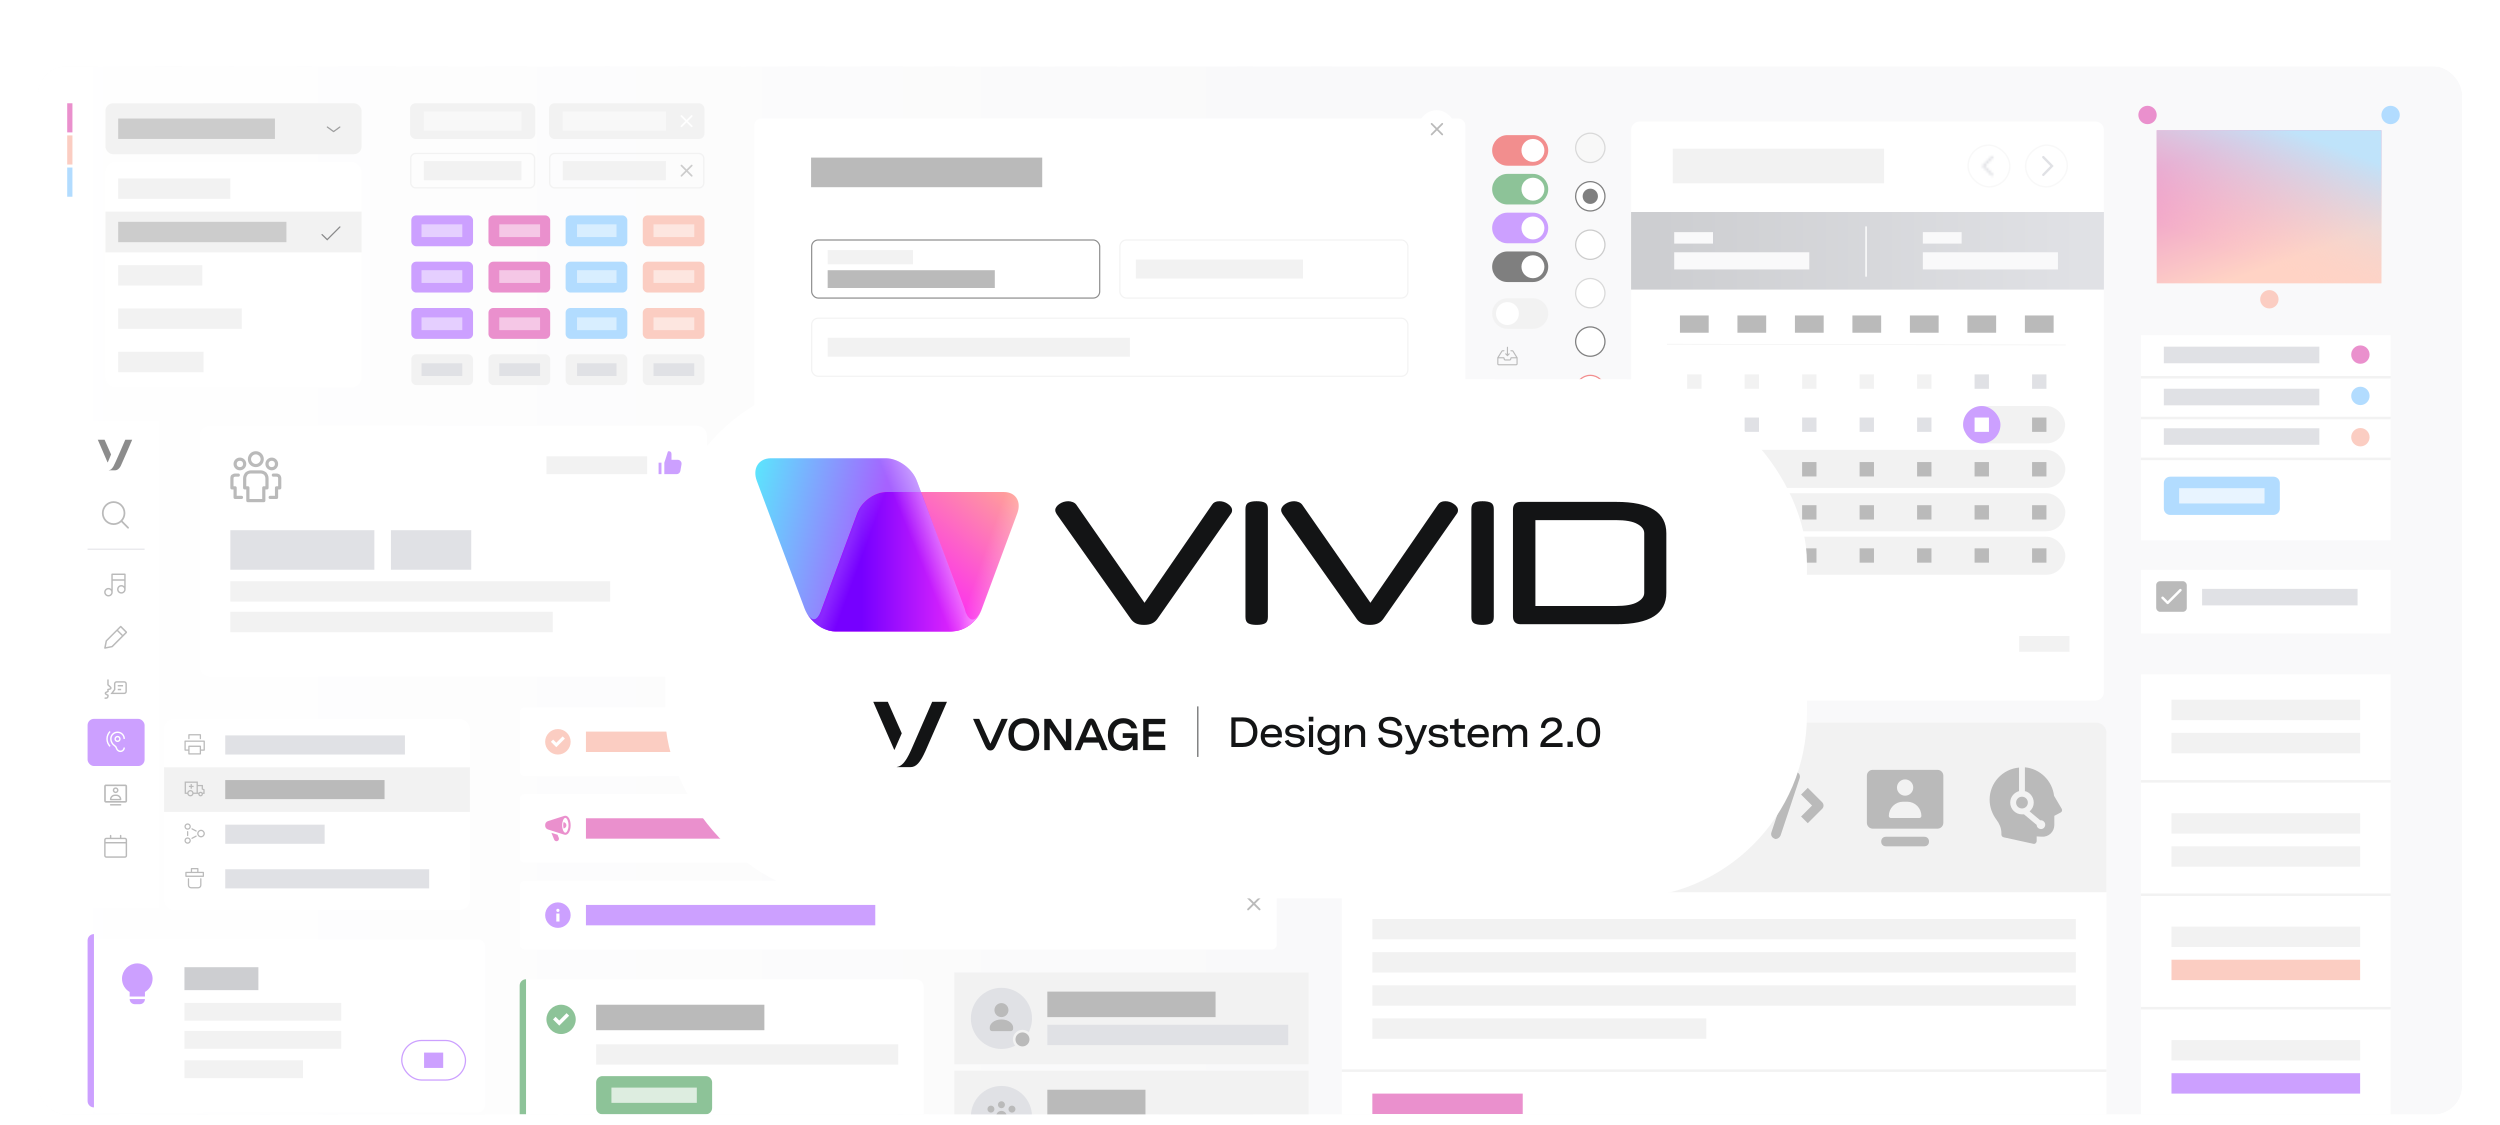 <svg width="1056" height="475" viewBox="0 0 1056 475" fill="none" xmlns="http://www.w3.org/2000/svg">
<g filter="url(#filter0_ddd)">
<g clip-path="url(#clip0)">
<rect x="16" y="14" width="1024" height="442.811" rx="12" fill="white"/>
<g opacity="0.5" clip-path="url(#clip1)">
<rect width="1025.06" height="498.534" transform="translate(16 14)" fill="#F3F3F5"/>
<rect x="16" y="14" width="1089.67" height="666.506" fill="url(#paint0_linear)"/>
<rect x="44.534" y="54.378" width="108.213" height="95.292" rx="4.307" fill="white"/>
<rect x="49.917" y="61.377" width="47.377" height="8.614" fill="#E6E6E6"/>
<rect x="44.534" y="75.374" width="108.213" height="17.228" fill="#E6E6E6"/>
<rect x="49.917" y="79.681" width="71.065" height="8.614" fill="#999999"/>
<rect x="49.917" y="97.986" width="35.533" height="8.614" fill="#E6E6E6"/>
<rect x="49.917" y="116.291" width="52.222" height="8.614" fill="#E6E6E6"/>
<rect x="49.917" y="134.596" width="36.071" height="8.614" fill="#E6E6E6"/>
<path d="M138.211 87.596L135.842 85.281C135.734 85.173 135.734 85.011 135.842 84.904C135.949 84.796 136.111 84.796 136.219 84.904L138.211 86.842L143.379 81.674C143.487 81.566 143.648 81.566 143.756 81.674C143.864 81.781 143.864 81.943 143.756 82.05L138.211 87.596Z" fill="#131415"/>
<rect x="44.534" y="29.613" width="108.213" height="21.535" rx="3.23" fill="#E6E6E6"/>
<g opacity="0.797">
<path fill-rule="evenodd" clip-rule="evenodd" d="M138.053 39.504C138.14 39.384 138.309 39.357 138.429 39.445L140.903 41.244L143.376 39.445C143.496 39.357 143.665 39.384 143.752 39.504C143.84 39.624 143.813 39.793 143.693 39.88L141.061 41.794C140.966 41.863 140.839 41.863 140.744 41.794L138.112 39.88C137.992 39.793 137.965 39.624 138.053 39.504Z" fill="#131415"/>
</g>
<rect x="49.917" y="36.073" width="66.22" height="8.614" fill="#999999"/>
<rect x="28.383" y="29.613" width="2.211" height="12.318" fill="#D6219C"/>
<rect x="28.383" y="43.194" width="2.211" height="12.318" fill="#F89B85"/>
<rect x="28.383" y="56.775" width="2.211" height="12.318" fill="#65BAFF"/>
<rect x="173.496" y="50.825" width="52.303" height="14.528" rx="2.034" stroke="#E6E6E6" stroke-width="0.581"/>
<rect x="179.016" y="54.021" width="41.261" height="8.136" fill="#E6E6E6"/>
<rect x="232.191" y="50.825" width="65.088" height="14.528" rx="2.034" stroke="#E6E6E6" stroke-width="0.581"/>
<rect x="237.712" y="54.021" width="43.586" height="8.136" fill="#E6E6E6"/>
<g clip-path="url(#clip2)">
<path d="M292.447 55.655C292.302 55.509 292.084 55.509 291.939 55.655L290.014 57.58L288.089 55.655C287.943 55.509 287.725 55.509 287.58 55.655C287.435 55.8 287.435 56.018 287.58 56.163L289.505 58.088L287.58 60.013C287.435 60.158 287.435 60.376 287.58 60.522C287.653 60.594 287.725 60.631 287.834 60.631C287.943 60.631 288.016 60.594 288.089 60.522L290.014 58.597L291.939 60.522C292.011 60.594 292.12 60.631 292.193 60.631C292.266 60.631 292.375 60.594 292.447 60.522C292.592 60.376 292.592 60.158 292.447 60.013L290.522 58.088L292.447 56.163C292.592 56.018 292.592 55.8 292.447 55.655Z" fill="#999999"/>
</g>
<rect x="231.9" y="29.613" width="65.669" height="15.11" rx="2.325" fill="#E6E6E6"/>
<rect x="237.712" y="33.1" width="43.586" height="8.136" fill="#F2F2F2"/>
<g clip-path="url(#clip3)">
<path d="M292.447 34.733C292.302 34.588 292.084 34.588 291.939 34.733L290.014 36.658L288.089 34.733C287.943 34.588 287.725 34.588 287.58 34.733C287.435 34.879 287.435 35.096 287.58 35.242L289.505 37.167L287.58 39.092C287.435 39.237 287.435 39.455 287.58 39.6C287.653 39.673 287.725 39.709 287.834 39.709C287.943 39.709 288.016 39.673 288.089 39.6L290.014 37.675L291.939 39.6C292.011 39.673 292.12 39.709 292.193 39.709C292.266 39.709 292.375 39.673 292.447 39.6C292.592 39.455 292.592 39.237 292.447 39.092L290.522 37.167L292.447 35.242C292.592 35.096 292.592 34.879 292.447 34.733Z" fill="white"/>
</g>
<rect x="173.205" y="29.613" width="52.884" height="15.11" rx="2.325" fill="#E6E6E6"/>
<rect x="179.016" y="33.1" width="41.261" height="8.136" fill="#F2F2F2"/>
<rect x="173.743" y="76.99" width="26.069" height="13.034" rx="2.037" fill="#9941FF"/>
<rect x="173.743" y="96.541" width="26.069" height="13.034" rx="2.037" fill="#9941FF"/>
<rect x="173.743" y="116.093" width="26.069" height="13.034" rx="2.037" fill="#9941FF"/>
<rect x="173.743" y="135.644" width="26.069" height="13.034" rx="2.037" fill="#E6E6E6"/>
<rect x="206.329" y="76.99" width="26.069" height="13.034" rx="2.037" fill="#D6219C"/>
<rect x="206.329" y="96.541" width="26.069" height="13.034" rx="2.037" fill="#D6219C"/>
<rect x="206.329" y="116.093" width="26.069" height="13.034" rx="2.037" fill="#D6219C"/>
<rect x="206.329" y="135.644" width="26.069" height="13.034" rx="2.037" fill="#E6E6E6"/>
<rect x="238.915" y="76.99" width="26.069" height="13.034" rx="2.037" fill="#65BAFF"/>
<rect x="238.915" y="96.541" width="26.069" height="13.034" rx="2.037" fill="#65BAFF"/>
<rect x="238.915" y="116.093" width="26.069" height="13.034" rx="2.037" fill="#65BAFF"/>
<rect x="238.915" y="135.644" width="26.069" height="13.034" rx="2.037" fill="#E6E6E6"/>
<rect x="271.501" y="76.99" width="26.069" height="13.034" rx="2.037" fill="#F89B85"/>
<rect x="271.501" y="96.541" width="26.069" height="13.034" rx="2.037" fill="#F89B85"/>
<rect x="271.501" y="116.093" width="26.069" height="13.034" rx="2.037" fill="#F89B85"/>
<rect x="271.501" y="135.644" width="26.069" height="13.034" rx="2.037" fill="#E6E6E6"/>
<rect x="178.05" y="80.758" width="17.228" height="5.384" fill="white" fill-opacity="0.5"/>
<rect x="178.05" y="100.14" width="17.228" height="5.384" fill="white" fill-opacity="0.5"/>
<rect x="178.05" y="120.06" width="17.228" height="5.384" fill="white" fill-opacity="0.5"/>
<rect x="178.05" y="139.441" width="17.228" height="5.384" fill="#C2C4CC"/>
<rect x="210.891" y="80.758" width="17.228" height="5.384" fill="white" fill-opacity="0.5"/>
<rect x="210.891" y="100.14" width="17.228" height="5.384" fill="white" fill-opacity="0.5"/>
<rect x="210.891" y="120.06" width="17.228" height="5.384" fill="white" fill-opacity="0.5"/>
<rect x="210.891" y="139.441" width="17.228" height="5.384" fill="#C2C4CC"/>
<rect x="243.732" y="80.758" width="16.69" height="5.384" fill="white" fill-opacity="0.5"/>
<rect x="243.732" y="100.14" width="16.69" height="5.384" fill="white" fill-opacity="0.5"/>
<rect x="243.732" y="120.06" width="16.69" height="5.384" fill="white" fill-opacity="0.5"/>
<rect x="243.732" y="139.441" width="16.69" height="5.384" fill="#C2C4CC"/>
<rect x="276.034" y="80.758" width="17.228" height="5.384" fill="white" fill-opacity="0.5"/>
<rect x="276.034" y="100.14" width="17.228" height="5.384" fill="white" fill-opacity="0.5"/>
<rect x="276.034" y="120.06" width="17.228" height="5.384" fill="white" fill-opacity="0.5"/>
<rect x="276.034" y="139.441" width="17.228" height="5.384" fill="#C2C4CC"/>
<g filter="url(#filter1_d)">
<rect x="69.299" y="288.57" width="129.21" height="80.756" rx="4.307" fill="white"/>
</g>
<path fill-rule="evenodd" clip-rule="evenodd" d="M79.528 296.377C79.528 296.228 79.649 296.107 79.797 296.107H84.643C84.791 296.107 84.912 296.228 84.912 296.377V297.992C84.912 298.14 84.791 298.261 84.643 298.261C84.494 298.261 84.373 298.14 84.373 297.992V296.646H80.066V297.992C80.066 298.14 79.946 298.261 79.797 298.261C79.649 298.261 79.528 298.14 79.528 297.992V296.377ZM77.913 299.069C77.913 298.92 78.033 298.799 78.182 298.799H86.258C86.406 298.799 86.527 298.92 86.527 299.069V302.837C86.527 302.986 86.406 303.106 86.258 303.106H84.912V304.452C84.912 304.601 84.791 304.721 84.643 304.721H79.797C79.649 304.721 79.528 304.601 79.528 304.452V303.106H78.182C78.033 303.106 77.913 302.986 77.913 302.837V299.069ZM79.528 302.568V301.222C79.528 301.073 79.649 300.953 79.797 300.953H84.643C84.791 300.953 84.912 301.073 84.912 301.222V302.568H85.989V299.338H78.451V302.568H79.528ZM84.373 302.833V301.491H80.066V304.183H84.373V302.842C84.373 302.84 84.373 302.839 84.373 302.837C84.373 302.836 84.373 302.834 84.373 302.833Z" fill="#757575"/>
<rect x="95.141" y="296.646" width="75.911" height="8.076" fill="#C2C4CC"/>
<path fill-rule="evenodd" clip-rule="evenodd" d="M78.451 335.14C78.451 334.694 78.813 334.332 79.259 334.332C79.705 334.332 80.066 334.694 80.066 335.14C80.066 335.586 79.705 335.947 79.259 335.947C78.813 335.947 78.451 335.586 78.451 335.14ZM79.259 333.794C78.516 333.794 77.913 334.396 77.913 335.14C77.913 335.883 78.516 336.486 79.259 336.486C80.002 336.486 80.605 335.883 80.605 335.14C80.605 334.396 80.002 333.794 79.259 333.794ZM78.451 341.062C78.451 340.616 78.813 340.254 79.259 340.254C79.705 340.254 80.066 340.616 80.066 341.062C80.066 341.508 79.705 341.869 79.259 341.869C78.813 341.869 78.451 341.508 78.451 341.062ZM79.259 339.716C78.516 339.716 77.913 340.318 77.913 341.062C77.913 341.805 78.516 342.408 79.259 342.408C80.002 342.408 80.605 341.805 80.605 341.062C80.605 340.318 80.002 339.716 79.259 339.716ZM84.912 337.024C84.317 337.024 83.835 337.506 83.835 338.101C83.835 338.695 84.317 339.177 84.912 339.177C85.507 339.177 85.989 338.695 85.989 338.101C85.989 337.506 85.507 337.024 84.912 337.024ZM83.297 338.101C83.297 337.209 84.02 336.486 84.912 336.486C85.804 336.486 86.527 337.209 86.527 338.101C86.527 338.993 85.804 339.716 84.912 339.716C84.02 339.716 83.297 338.993 83.297 338.101ZM79.528 337.293C79.528 337.144 79.407 337.024 79.259 337.024C79.11 337.024 78.99 337.144 78.99 337.293V338.908C78.99 339.057 79.11 339.177 79.259 339.177C79.407 339.177 79.528 339.057 79.528 338.908V337.293ZM80.862 335.979C80.931 335.847 81.093 335.796 81.225 335.865L82.966 336.777C83.098 336.846 83.149 337.009 83.08 337.141C83.011 337.272 82.848 337.323 82.716 337.254L80.975 336.342C80.844 336.273 80.793 336.111 80.862 335.979ZM82.966 339.424C83.098 339.355 83.149 339.192 83.08 339.061C83.011 338.929 82.848 338.878 82.716 338.947L80.975 339.859C80.844 339.928 80.793 340.091 80.862 340.222C80.931 340.354 81.093 340.405 81.225 340.336L82.966 339.424Z" fill="#757575"/>
<rect x="95.141" y="334.332" width="41.993" height="8.076" fill="#C2C4CC"/>
<path fill-rule="evenodd" clip-rule="evenodd" d="M83.834 354.252H85.898C86.06 354.252 86.167 354.36 86.167 354.521V356.136C86.167 356.298 86.06 356.405 85.898 356.405H78.54C78.379 356.405 78.271 356.298 78.271 356.136V354.521C78.271 354.36 78.379 354.252 78.54 354.252H80.604V352.906C80.604 352.744 80.712 352.637 80.873 352.637H83.565C83.727 352.637 83.834 352.744 83.834 352.906V354.252ZM83.296 353.175H81.142V354.252H83.296V353.175ZM78.809 355.867H85.629V354.79H83.565H80.873H78.809V355.867ZM84.553 357.213C84.553 357.051 84.66 356.944 84.822 356.944C84.984 356.944 85.091 357.051 85.091 357.213V359.905C85.091 360.658 84.499 361.251 83.745 361.251H80.695C79.941 361.251 79.349 360.658 79.349 359.905V357.213C79.349 357.051 79.456 356.944 79.618 356.944C79.779 356.944 79.887 357.051 79.887 357.213V359.905C79.887 360.335 80.264 360.712 80.695 360.712H83.745C84.176 360.712 84.553 360.335 84.553 359.905V357.213Z" fill="#757575"/>
<rect x="95.141" y="353.175" width="86.14" height="8.076" fill="#C2C4CC"/>
<rect x="69.299" y="310.105" width="129.21" height="18.843" fill="#E6E6E6"/>
<path fill-rule="evenodd" clip-rule="evenodd" d="M83.566 316.117H78.003V321.321H79.106C79.231 321.936 79.774 322.398 80.425 322.398C81.076 322.398 81.62 321.936 81.744 321.321H83.297V321.321H83.749C83.746 321.351 83.745 321.381 83.745 321.411C83.745 321.956 84.187 322.398 84.732 322.398C85.277 322.398 85.719 321.956 85.719 321.411C85.719 321.381 85.718 321.351 85.715 321.322H86.437V319.45L85.719 319.091V317.553H83.566V316.117ZM85.493 320.783H85.899V319.783L85.181 319.424V318.091H83.566V320.783H83.971C84.151 320.564 84.425 320.424 84.732 320.424C85.038 320.424 85.312 320.564 85.493 320.783ZM80.425 319.706C79.774 319.706 79.231 320.169 79.106 320.783H78.541V316.656H83.027V320.783H81.744C81.62 320.169 81.076 319.706 80.425 319.706ZM80.425 320.245C79.979 320.245 79.618 320.606 79.618 321.052C79.618 321.498 79.979 321.86 80.425 321.86C80.871 321.86 81.233 321.498 81.233 321.052C81.233 320.606 80.871 320.245 80.425 320.245ZM84.283 321.411C84.283 321.163 84.484 320.963 84.732 320.963C84.98 320.963 85.181 321.163 85.181 321.411C85.181 321.659 84.98 321.86 84.732 321.86C84.484 321.86 84.283 321.659 84.283 321.411ZM81.053 318.45V319.168H80.515V318.45H79.797V317.912H80.515V317.194H81.053V317.912H81.771V318.45H81.053Z" fill="#757575"/>
<rect x="95.141" y="315.489" width="67.297" height="8.076" fill="#757575"/>
<rect x="30.536" y="163.668" width="36.609" height="205.659" fill="white"/>
<rect width="36.609" height="29.072" transform="translate(30.536 163.668)" fill="white"/>
<path fill-rule="evenodd" clip-rule="evenodd" d="M41.303 171.743H44.174L46.923 177.967L45.561 181.237C45.531 181.309 45.43 181.31 45.399 181.238L41.303 171.743ZM47.929 182.974C48.519 182.026 52.918 171.743 52.918 171.743H55.84C55.84 171.743 51.514 181.863 50.997 182.837C50.542 183.694 49.721 184.664 48.582 184.664H45.953C45.944 184.664 45.937 184.657 45.937 184.648C45.937 184.64 45.942 184.633 45.95 184.632C46.79 184.497 47.244 184.076 47.929 182.974Z" fill="#1A1A1A"/>
<rect width="36.609" height="21.535" transform="translate(30.536 192.74)" fill="white"/>
<path fill-rule="evenodd" clip-rule="evenodd" d="M43.782 202.732C43.782 200.361 45.675 198.449 47.998 198.449C50.321 198.449 52.214 200.361 52.214 202.732C52.214 203.909 51.747 204.972 50.993 205.746C50.989 205.75 50.984 205.754 50.98 205.758C50.973 205.765 50.966 205.772 50.96 205.779C50.198 206.544 49.151 207.015 47.998 207.015C45.675 207.015 43.782 205.102 43.782 202.732ZM51.231 206.54C50.364 207.297 49.234 207.755 47.998 207.755C45.256 207.755 43.042 205.501 43.042 202.732C43.042 199.963 45.256 197.709 47.998 197.709C50.74 197.709 52.954 199.963 52.954 202.732C52.954 203.985 52.501 205.132 51.751 206.013L54.376 208.676C54.519 208.822 54.517 209.056 54.372 209.2C54.226 209.343 53.992 209.342 53.849 209.196L51.231 206.54Z" fill="#757575"/>
<rect width="36.609" height="8.076" transform="translate(30.536 214.275)" fill="white"/>
<rect x="36.997" y="217.737" width="24.079" height="0.538" fill="#CED0D7"/>
<rect width="36.609" height="22.073" transform="translate(30.536 222.351)" fill="white"/>
<path fill-rule="evenodd" clip-rule="evenodd" d="M47.327 228.273C47.159 228.273 47.024 228.408 47.024 228.576V230.998V234.792C46.702 234.504 46.278 234.329 45.812 234.329C44.809 234.329 43.995 235.143 43.995 236.146C43.995 237.15 44.809 237.963 45.812 237.963C46.816 237.963 47.629 237.15 47.629 236.146V231.301H52.475V233.581C52.153 233.293 51.729 233.118 51.264 233.118C50.26 233.118 49.447 233.932 49.447 234.935C49.447 235.939 50.26 236.752 51.264 236.752C52.267 236.752 53.081 235.939 53.081 234.935V230.998V228.576C53.081 228.408 52.945 228.273 52.778 228.273H47.327ZM52.475 234.935C52.475 234.266 51.932 233.724 51.264 233.724C50.594 233.724 50.052 234.266 50.052 234.935C50.052 235.604 50.594 236.146 51.264 236.146C51.932 236.146 52.475 235.604 52.475 234.935ZM45.812 234.935C46.481 234.935 47.024 235.477 47.024 236.146C47.024 236.815 46.481 237.358 45.812 237.358C45.143 237.358 44.601 236.815 44.601 236.146C44.601 235.477 45.143 234.935 45.812 234.935ZM52.475 230.695V228.878H47.629V230.695H52.475Z" fill="#757575"/>
<rect width="36.609" height="22.073" transform="translate(30.536 266.497)" fill="white"/>
<path fill-rule="evenodd" clip-rule="evenodd" d="M45.913 273.226C45.913 273.058 45.778 272.923 45.61 272.923C45.443 272.923 45.307 273.058 45.307 273.226V275.373L46.516 276.539C46.549 276.584 46.553 276.629 46.544 276.66C46.54 276.676 46.532 276.689 46.522 276.698C46.513 276.708 46.496 276.72 46.465 276.727L45.307 277.03V277.876L44.584 278.205L44.572 278.212C44.086 278.49 44.086 279.187 44.572 279.465L45.307 279.866V280.09C45.307 280.367 45.08 280.595 44.803 280.595H44.399C44.232 280.595 44.096 280.73 44.096 280.898C44.096 281.065 44.232 281.2 44.399 281.2H44.803C45.414 281.2 45.913 280.701 45.913 280.09V279.506L44.87 278.938C44.796 278.893 44.794 278.791 44.864 278.743L45.913 278.266V277.497L46.614 277.315C46.883 277.247 47.066 277.053 47.129 276.817C47.191 276.588 47.135 276.335 46.974 276.141L46.963 276.128L45.913 275.116V273.226ZM48.74 274.842C48.74 274.565 48.968 274.337 49.245 274.337H52.475C52.752 274.337 52.98 274.565 52.98 274.842V278.072C52.98 278.349 52.752 278.577 52.475 278.577H47.831L48.74 277.366V274.842ZM49.245 273.731C48.633 273.731 48.134 274.23 48.134 274.842V277.164L46.62 279.183H52.475C53.086 279.183 53.585 278.684 53.585 278.072V274.842C53.585 274.23 53.086 273.731 52.475 273.731H49.245ZM49.749 275.346H51.97V275.952H49.749V275.346ZM51.163 276.961H49.749V277.567H51.163V276.961Z" fill="#757575"/>
<rect width="36.609" height="22.073" transform="translate(30.536 332.717)" fill="white"/>
<path d="M52.778 339.851H51.264V338.942C51.264 338.76 51.142 338.639 50.961 338.639C50.779 338.639 50.658 338.76 50.658 338.942V339.851H47.024V338.942C47.024 338.76 46.903 338.639 46.721 338.639C46.539 338.639 46.418 338.76 46.418 338.942V339.851H44.904C44.419 339.851 43.995 340.274 43.995 340.759V341.97V347.421C43.995 347.906 44.419 348.33 44.904 348.33H52.778C53.262 348.33 53.686 347.906 53.686 347.421V341.97V340.759C53.686 340.274 53.262 339.851 52.778 339.851ZM53.081 347.421C53.081 347.603 52.959 347.724 52.778 347.724H44.904C44.722 347.724 44.601 347.603 44.601 347.421V342.273H53.081V347.421ZM53.081 341.668H44.601V340.759C44.601 340.577 44.722 340.456 44.904 340.456H46.721H50.961H52.778C52.959 340.456 53.081 340.577 53.081 340.759V341.668Z" fill="#757575"/>
<rect width="36.609" height="22.073" transform="translate(30.536 244.424)" fill="white"/>
<path d="M53.626 252.829L51.203 250.407C51.082 250.285 50.9 250.285 50.779 250.407L44.722 256.463C44.662 256.524 44.601 256.584 44.601 256.645L43.995 259.673C43.995 259.794 43.995 259.855 44.056 259.976C44.177 260.037 44.238 260.037 44.359 260.037L47.387 259.431C47.448 259.431 47.508 259.37 47.569 259.37L53.626 253.314C53.686 253.193 53.686 252.95 53.626 252.829ZM47.206 258.825L44.722 259.31L45.207 256.827L49.447 252.587L51.445 254.586L47.206 258.825ZM51.869 254.162L49.87 252.163L50.961 251.073L52.959 253.071L51.869 254.162Z" fill="#757575"/>
<rect width="36.609" height="22.073" transform="translate(30.536 310.644)" fill="white"/>
<path fill-rule="evenodd" clip-rule="evenodd" d="M44.741 318.073H52.941C52.947 318.073 52.955 318.075 52.966 318.086C52.977 318.097 52.986 318.115 52.986 318.14V324.278C52.986 324.303 52.977 324.321 52.966 324.333C52.955 324.344 52.947 324.345 52.941 324.345H44.741C44.734 324.345 44.726 324.344 44.716 324.333C44.705 324.321 44.695 324.303 44.695 324.278V318.14C44.695 318.115 44.705 318.097 44.716 318.086C44.726 318.075 44.734 318.073 44.741 318.073ZM52.941 317.373H44.741C44.329 317.373 43.995 317.717 43.995 318.14V324.278C43.995 324.702 44.329 325.045 44.741 325.045H52.941C53.352 325.045 53.686 324.702 53.686 324.278V318.14C53.686 317.717 53.352 317.373 52.941 317.373ZM48.235 319.796C48.235 319.461 48.506 319.19 48.841 319.19C49.175 319.19 49.446 319.461 49.446 319.796C49.446 320.13 49.175 320.402 48.841 320.402C48.506 320.402 48.235 320.13 48.235 319.796ZM48.841 318.585C48.172 318.585 47.629 319.127 47.629 319.796C47.629 320.465 48.172 321.007 48.841 321.007C49.51 321.007 50.052 320.465 50.052 319.796C50.052 319.127 49.51 318.585 48.841 318.585ZM48.538 322.219C48.136 322.219 47.751 322.378 47.467 322.662C47.256 322.874 47.113 323.141 47.054 323.43H50.627C50.568 323.141 50.426 322.874 50.214 322.662C49.93 322.378 49.545 322.219 49.144 322.219H48.538ZM47.039 322.234C47.437 321.836 47.976 321.613 48.538 321.613H49.144C49.706 321.613 50.245 321.836 50.642 322.234C51.04 322.631 51.263 323.171 51.263 323.733C51.263 323.9 51.128 324.036 50.961 324.036H46.721C46.554 324.036 46.418 323.9 46.418 323.733C46.418 323.171 46.641 322.631 47.039 322.234ZM46.418 325.954C46.418 325.772 46.539 325.651 46.721 325.651H50.961C51.142 325.651 51.263 325.772 51.263 325.954C51.263 326.135 51.142 326.256 50.961 326.256H46.721C46.539 326.256 46.418 326.135 46.418 325.954Z" fill="#757575"/>
<rect width="36.609" height="22.073" transform="translate(30.536 288.57)" fill="white"/>
<rect x="36.997" y="289.647" width="24.079" height="19.92" rx="2.692" fill="#9941FF"/>
<path fill-rule="evenodd" clip-rule="evenodd" d="M44.904 298.127C44.904 296.816 45.435 295.629 46.293 294.771L46.721 295.199C45.972 295.948 45.51 296.982 45.51 298.127C45.51 299.271 45.972 300.305 46.721 301.054L46.293 301.482C45.435 300.624 44.904 299.437 44.904 298.127ZM46.519 298.127C46.519 296.372 47.894 294.997 49.648 294.997C51.403 294.997 52.778 296.372 52.778 298.127H52.172C52.172 296.707 51.068 295.603 49.648 295.603C48.229 295.603 47.125 296.707 47.125 298.127C47.125 298.578 47.262 299.089 47.519 299.555L47.519 299.555C47.855 300.164 48.245 300.468 48.589 300.733C48.589 300.733 48.589 300.733 48.59 300.733L48.6 300.741C48.921 300.987 49.223 301.218 49.383 301.707C49.606 302.385 49.874 302.721 50.33 302.962C50.494 303.035 50.675 303.073 50.86 303.073C51.585 303.073 52.172 302.486 52.172 301.761H52.778C52.778 302.82 51.919 303.679 50.86 303.679C50.587 303.679 50.319 303.621 50.073 303.51L50.065 303.507L50.057 303.503C49.42 303.17 49.067 302.683 48.808 301.896L48.807 301.895C48.71 301.597 48.549 301.465 48.221 301.214L48.22 301.213C47.862 300.937 47.388 300.571 46.989 299.848C46.689 299.304 46.519 298.693 46.519 298.127ZM48.336 298.127C48.336 297.402 48.924 296.814 49.648 296.814C50.373 296.814 50.961 297.402 50.961 298.127C50.961 298.851 50.373 299.439 49.648 299.439C48.924 299.439 48.336 298.851 48.336 298.127ZM49.648 297.42C49.258 297.42 48.942 297.737 48.942 298.127C48.942 298.517 49.258 298.833 49.648 298.833C50.038 298.833 50.355 298.517 50.355 298.127C50.355 297.737 50.038 297.42 49.648 297.42Z" fill="white"/>
<g filter="url(#filter2_d)">
<path d="M84.373 167.975C84.373 165.596 86.302 163.668 88.68 163.668H294.339C296.718 163.668 298.646 165.596 298.646 167.975V265.42C298.646 267.799 296.718 269.727 294.339 269.727H88.68C86.302 269.727 84.373 267.799 84.373 265.42V167.975Z" fill="white"/>
</g>
<g clip-path="url(#clip4)">
<path fill-rule="evenodd" clip-rule="evenodd" d="M283.639 180.223H286.243C286.728 180.223 287.212 180.404 287.515 180.828C287.818 181.131 287.939 181.616 287.878 182.1L287.394 184.886C287.273 185.674 286.607 186.279 285.819 186.279H280.61V181.434C280.671 181.434 282.064 176.891 282.064 176.891C282.064 176.71 282.246 176.589 282.427 176.589C283.154 176.589 283.639 176.891 283.639 177.8V180.223ZM278.188 181.434H279.399V186.279H278.188V181.434Z" fill="#9941FF"/>
</g>
<path fill-rule="evenodd" clip-rule="evenodd" d="M111.427 179.953C111.427 181.838 109.946 183.318 108.062 183.318C106.178 183.318 104.697 181.838 104.697 179.953C104.697 178.069 106.178 176.589 108.062 176.589C109.946 176.589 111.427 178.069 111.427 179.953ZM110.081 179.953C110.081 178.877 109.139 177.935 108.062 177.935C106.985 177.935 106.043 178.877 106.043 179.953C106.043 181.03 106.985 181.972 108.062 181.972C109.139 181.972 110.081 181.03 110.081 179.953ZM117.483 181.972C117.483 183.453 116.272 184.664 114.792 184.664C113.311 184.664 112.1 183.453 112.1 181.972C112.1 180.492 113.311 179.28 114.792 179.28C116.272 179.28 117.483 180.492 117.483 181.972ZM116.138 181.972C116.138 181.165 115.599 180.626 114.792 180.626C113.984 180.626 113.446 181.165 113.446 181.972C113.446 182.78 113.984 183.318 114.792 183.318C115.599 183.318 116.138 182.78 116.138 181.972ZM113.446 188.029C113.446 187.087 113.042 186.279 112.503 185.606C111.831 185.068 111.023 184.664 110.081 184.664H106.043C105.101 184.664 104.293 185.068 103.62 185.606C103.082 186.279 102.678 187.087 102.678 188.029V192.067C102.678 192.471 102.947 192.74 103.351 192.74H104.024V197.451C104.024 197.854 104.293 198.124 104.697 198.124H111.427C111.831 198.124 112.1 197.854 112.1 197.451V192.74H112.773C113.176 192.74 113.446 192.471 113.446 192.067V188.029ZM112.1 191.394H111.427C111.023 191.394 110.754 191.663 110.754 192.067V196.778H105.37V192.067C105.37 191.663 105.101 191.394 104.697 191.394H104.024V188.029C104.024 187.491 104.293 186.952 104.562 186.549C104.832 186.145 105.505 186.01 106.043 186.01H110.081C110.619 186.01 111.158 186.279 111.561 186.549C111.831 186.952 112.1 187.491 112.1 188.029V191.394ZM116.81 186.01C117.349 186.01 117.887 186.279 118.291 186.549C118.56 186.952 118.829 187.491 118.829 188.029V192.067C118.829 192.471 118.56 192.74 118.156 192.74H117.483V196.105C117.483 196.508 117.214 196.778 116.81 196.778H114.119C113.715 196.778 113.446 196.508 113.446 196.105C113.446 195.701 113.715 195.432 114.119 195.432H116.138V192.067C116.138 191.663 116.407 191.394 116.81 191.394H117.483V188.029C117.483 187.962 117.45 187.861 117.416 187.76C117.382 187.659 117.349 187.558 117.349 187.491C117.282 187.491 117.181 187.457 117.08 187.423C116.979 187.39 116.878 187.356 116.81 187.356H115.465C115.061 187.356 114.792 187.087 114.792 186.683C114.792 186.279 115.061 186.01 115.465 186.01H116.81ZM101.332 184.664C102.813 184.664 104.024 183.453 104.024 181.972C104.024 180.492 102.813 179.28 101.332 179.28C99.852 179.28 98.64 180.492 98.64 181.972C98.64 183.453 99.852 184.664 101.332 184.664ZM101.332 180.626C102.14 180.626 102.678 181.165 102.678 181.972C102.678 182.78 102.14 183.318 101.332 183.318C100.525 183.318 99.986 182.78 99.986 181.972C99.986 181.165 100.525 180.626 101.332 180.626ZM99.986 195.432H102.005C102.409 195.432 102.678 195.701 102.678 196.105C102.678 196.508 102.409 196.778 102.005 196.778H99.313C98.91 196.778 98.64 196.508 98.64 196.105V192.74H97.967C97.564 192.74 97.294 192.471 97.294 192.067V188.029C97.294 187.491 97.429 186.818 97.833 186.549C98.237 186.279 98.775 186.01 99.313 186.01H100.659C101.063 186.01 101.332 186.279 101.332 186.683C101.332 187.087 101.063 187.356 100.659 187.356H99.313C99.246 187.356 99.145 187.39 99.044 187.423C98.943 187.457 98.842 187.491 98.775 187.491C98.775 187.558 98.741 187.659 98.708 187.76C98.674 187.861 98.64 187.962 98.64 188.029V191.394H99.313C99.717 191.394 99.986 191.663 99.986 192.067V195.432Z" fill="#757575"/>
<rect x="97.294" y="209.968" width="60.836" height="16.69" fill="#C2C4CC"/>
<rect x="165.129" y="209.968" width="33.917" height="16.69" fill="#C2C4CC"/>
<rect x="97.294" y="231.503" width="160.435" height="8.614" fill="#E6E6E6"/>
<rect x="97.294" y="244.424" width="136.208" height="8.614" fill="#E6E6E6"/>
<rect x="230.811" y="178.742" width="42.532" height="7.537" fill="#E6E6E6"/>
<g filter="url(#filter3_d)">
<path fill-rule="evenodd" clip-rule="evenodd" d="M318.566 31.54C318.566 29.881 319.911 28.536 321.57 28.536H615.974C617.633 28.536 618.978 29.881 618.978 31.54V267.364C618.978 269.023 617.633 270.368 615.974 270.368H321.57C319.911 270.368 318.566 269.023 318.566 267.364V31.54Z" fill="white"/>
</g>
<g clip-path="url(#clip5)">
<rect x="342.849" y="87.367" width="121.667" height="24.534" rx="2.754" fill="white" stroke="#1A1A1A" stroke-width="0.501"/>
<rect x="349.609" y="100.134" width="70.597" height="7.51" fill="#757575"/>
<rect x="349.609" y="91.622" width="36.05" height="6.008" fill="#E6E6E6"/>
</g>
<g clip-path="url(#clip6)">
<rect x="473.028" y="87.367" width="121.667" height="24.534" rx="2.754" fill="white" stroke="#E6E6E6" stroke-width="0.501"/>
</g>
<g clip-path="url(#clip7)">
<rect x="342.849" y="120.412" width="251.846" height="24.534" rx="2.754" fill="white" stroke="#E6E6E6" stroke-width="0.501"/>
<rect x="349.609" y="128.674" width="127.675" height="8.011" fill="#E6E6E6"/>
</g>
<rect x="479.787" y="95.628" width="70.597" height="8.011" fill="#E6E6E6"/>
<g clip-path="url(#clip8)">
<rect x="342.849" y="153.457" width="251.846" height="24.534" rx="2.754" fill="white" stroke="#E6E6E6" stroke-width="0.501"/>
<rect x="349.609" y="161.719" width="127.675" height="8.011" fill="#E6E6E6"/>
</g>
<rect x="598.951" y="32.541" width="16.022" height="16.022" rx="8.011" fill="white"/>
<g clip-path="url(#clip9)">
<path d="M609.477 38.035C609.327 37.885 609.101 37.885 608.951 38.035L606.961 40.026L604.971 38.035C604.821 37.885 604.595 37.885 604.445 38.035C604.295 38.186 604.295 38.411 604.445 38.561L606.435 40.551L604.445 42.542C604.295 42.692 604.295 42.917 604.445 43.067C604.52 43.142 604.595 43.18 604.708 43.18C604.821 43.18 604.896 43.142 604.971 43.067L606.961 41.077L608.951 43.067C609.026 43.142 609.139 43.18 609.214 43.18C609.289 43.18 609.402 43.142 609.477 43.067C609.627 42.917 609.627 42.692 609.477 42.542L607.487 40.551L609.477 38.561C609.627 38.411 609.627 38.186 609.477 38.035Z" fill="#757575"/>
</g>
<rect x="406.687" y="222.302" width="60.083" height="24.033" rx="3.004" fill="#C2C4CC"/>
<rect x="342.599" y="194.263" width="12.017" height="12.017" rx="1.502" fill="#757575"/>
<path d="M345.603 200.886L347.205 202.525L351.611 198.019" stroke="white" stroke-width="1.001" stroke-linecap="square"/>
<rect x="342.849" y="222.552" width="59.582" height="23.532" rx="2.754" stroke="#757575" stroke-width="0.501"/>
<rect x="359.622" y="196.266" width="35.549" height="8.011" fill="#E6E6E6"/>
<rect x="397.674" y="196.266" width="61.084" height="8.011" fill="#757575"/>
<rect x="414.698" y="230.313" width="44.06" height="8.011" fill="#757575"/>
<rect x="350.61" y="230.313" width="44.06" height="8.011" fill="#757575"/>
<rect x="342.599" y="52.569" width="97.634" height="12.517" fill="#757575"/>
<g filter="url(#filter4_d)">
<g clip-path="url(#clip10)">
<path fill-rule="evenodd" clip-rule="evenodd" d="M219.505 285.879C219.505 284.689 220.469 283.725 221.659 283.725H537.145C538.335 283.725 539.299 284.689 539.299 285.879V310.644C539.299 311.833 538.335 312.797 537.145 312.797H221.659C220.469 312.797 219.505 311.833 219.505 310.644V285.879Z" fill="white"/>
<rect x="520.994" y="284.802" width="17.228" height="17.228" rx="8.614" fill="white"/>
<g clip-path="url(#clip11)">
<path d="M532.313 290.71C532.151 290.548 531.909 290.548 531.747 290.71L529.607 292.85L527.467 290.71C527.306 290.548 527.064 290.548 526.902 290.71C526.741 290.872 526.741 291.114 526.902 291.275L529.042 293.415L526.902 295.555C526.741 295.717 526.741 295.959 526.902 296.121C526.983 296.201 527.064 296.242 527.185 296.242C527.306 296.242 527.387 296.201 527.467 296.121L529.607 293.981L531.747 296.121C531.828 296.201 531.949 296.242 532.03 296.242C532.111 296.242 532.232 296.201 532.313 296.121C532.474 295.959 532.474 295.717 532.313 295.555L530.173 293.415L532.313 291.275C532.474 291.114 532.474 290.872 532.313 290.71Z" fill="#757575"/>
</g>
<path d="M235.656 292.877C232.695 292.877 230.273 295.3 230.273 298.261C230.273 301.222 232.695 303.645 235.656 303.645C238.617 303.645 241.04 301.222 241.04 298.261C241.04 295.3 238.617 292.877 235.656 292.877ZM234.983 300.549L232.695 298.261L233.637 297.319L234.983 298.665L237.675 295.973L238.617 296.915L234.983 300.549Z" fill="#F89B85"/>
<rect x="247.5" y="293.954" width="97.984" height="8.614" fill="#F89B85"/>
</g>
</g>
<g filter="url(#filter5_d)">
<g clip-path="url(#clip12)">
<path fill-rule="evenodd" clip-rule="evenodd" d="M219.505 322.488C219.505 321.299 220.469 320.334 221.659 320.334H537.145C538.335 320.334 539.299 321.299 539.299 322.488V347.253C539.299 348.442 538.335 349.407 537.145 349.407H221.659C220.469 349.407 219.505 348.442 219.505 347.253V322.488Z" fill="white"/>
<g clip-path="url(#clip13)">
<path fill-rule="evenodd" clip-rule="evenodd" d="M238.325 329.57C238.477 329.515 238.637 329.487 238.798 329.487C240.077 329.487 241.041 331.223 241.041 333.525C241.041 335.827 240.077 337.562 238.798 337.562C238.637 337.562 238.478 337.534 238.327 337.479L231.485 335.298C231.111 335.186 230.786 334.948 230.566 334.625C230.346 334.303 230.242 333.914 230.274 333.525C230.243 333.133 230.348 332.742 230.571 332.418C230.794 332.095 231.121 331.857 231.498 331.747L238.325 329.57ZM237.452 333.525C237.452 335.322 238.163 336.665 238.798 336.665C239.433 336.665 240.144 335.322 240.144 333.525C240.144 331.727 239.433 330.384 238.798 330.384C238.163 330.384 237.452 331.727 237.452 333.525ZM239.246 333.525C239.245 333.195 239.123 332.877 238.903 332.632C238.683 332.386 238.381 332.231 238.053 332.194C237.949 332.63 237.898 333.077 237.9 333.525C237.898 333.973 237.949 334.419 238.053 334.855C238.381 334.819 238.683 334.663 238.903 334.417C239.123 334.172 239.245 333.854 239.246 333.525ZM235.507 337.523L232.91 336.695L234.091 339.6C234.142 339.727 234.218 339.843 234.314 339.941C234.41 340.039 234.525 340.117 234.651 340.171C234.777 340.225 234.913 340.253 235.05 340.254C235.188 340.256 235.324 340.23 235.451 340.179C235.578 340.127 235.694 340.052 235.792 339.955C235.89 339.859 235.968 339.745 236.022 339.619C236.076 339.492 236.104 339.357 236.105 339.219C236.107 339.082 236.081 338.946 236.03 338.819L235.507 337.523Z" fill="#D6219C"/>
</g>
<rect x="247.501" y="330.563" width="146.438" height="8.614" fill="#D6219C"/>
<rect x="520.994" y="321.411" width="17.228" height="17.228" rx="8.614" fill="white"/>
<g clip-path="url(#clip14)">
<path d="M532.313 327.319C532.151 327.157 531.909 327.157 531.747 327.319L529.607 329.459L527.467 327.319C527.306 327.157 527.064 327.157 526.902 327.319C526.741 327.48 526.741 327.723 526.902 327.884L529.042 330.024L526.902 332.164C526.741 332.326 526.741 332.568 526.902 332.73C526.983 332.81 527.064 332.851 527.185 332.851C527.306 332.851 527.387 332.81 527.467 332.73L529.607 330.59L531.747 332.73C531.828 332.81 531.949 332.851 532.03 332.851C532.111 332.851 532.232 332.81 532.313 332.73C532.474 332.568 532.474 332.326 532.313 332.164L530.173 330.024L532.313 327.884C532.474 327.723 532.474 327.48 532.313 327.319Z" fill="#757575"/>
</g>
</g>
</g>
<g filter="url(#filter6_d)">
<g clip-path="url(#clip15)">
<path fill-rule="evenodd" clip-rule="evenodd" d="M219.505 359.097C219.505 357.908 220.469 356.944 221.659 356.944H537.145C538.335 356.944 539.299 357.908 539.299 359.097V383.863C539.299 385.052 538.335 386.016 537.145 386.016H221.659C220.469 386.016 219.505 385.052 219.505 383.863V359.097Z" fill="white"/>
<path d="M235.656 366.096C232.695 366.096 230.273 368.519 230.273 371.48C230.273 374.441 232.695 376.864 235.656 376.864C238.617 376.864 241.04 374.441 241.04 371.48C241.04 368.519 238.617 366.096 235.656 366.096ZM236.329 374.172H234.983V370.807H236.329V374.172ZM235.656 370.134C235.253 370.134 234.983 369.865 234.983 369.461C234.983 369.057 235.253 368.788 235.656 368.788C236.06 368.788 236.329 369.057 236.329 369.461C236.329 369.865 236.06 370.134 235.656 370.134Z" fill="#9941FF"/>
<rect x="247.501" y="367.173" width="122.211" height="8.614" fill="#9941FF"/>
<rect x="520.994" y="358.021" width="17.228" height="17.228" rx="8.614" fill="white"/>
<g clip-path="url(#clip16)">
<path d="M532.313 363.928C532.151 363.767 531.909 363.767 531.747 363.928L529.607 366.068L527.467 363.928C527.306 363.767 527.064 363.767 526.902 363.928C526.741 364.09 526.741 364.332 526.902 364.494L529.042 366.634L526.902 368.774C526.741 368.935 526.741 369.177 526.902 369.339C526.983 369.42 527.064 369.46 527.185 369.46C527.306 369.46 527.387 369.42 527.467 369.339L529.607 367.199L531.747 369.339C531.828 369.42 531.949 369.46 532.03 369.46C532.111 369.46 532.232 369.42 532.313 369.339C532.474 369.177 532.474 368.935 532.313 368.774L530.173 366.634L532.313 364.494C532.474 364.332 532.474 364.09 532.313 363.928Z" fill="#757575"/>
</g>
</g>
</g>
<g filter="url(#filter7_d)">
<g clip-path="url(#clip17)">
<path fill-rule="evenodd" clip-rule="evenodd" d="M219.505 400.706C219.505 398.922 220.951 397.475 222.735 397.475H386.939C388.723 397.475 390.169 398.922 390.169 400.706V462.08C390.169 463.864 388.723 465.31 386.939 465.31H222.735C220.951 465.31 219.505 463.864 219.505 462.08V400.706Z" fill="white"/>
<path fill-rule="evenodd" clip-rule="evenodd" d="M219.505 400.167C219.505 398.681 220.71 397.475 222.197 397.475V397.475V465.31V465.31C220.71 465.31 219.505 464.105 219.505 462.619V400.167Z" fill="#1C8731"/>
<path fill-rule="evenodd" clip-rule="evenodd" d="M251.807 441.083C251.807 439.597 253.013 438.392 254.499 438.392H298.108C299.594 438.392 300.799 439.597 300.799 441.083V451.851C300.799 453.338 299.594 454.543 298.108 454.543H254.499C253.013 454.543 251.807 453.338 251.807 451.851V441.083Z" fill="#1C8731"/>
<path d="M237.002 408.243C233.597 408.243 230.811 411.029 230.811 414.434C230.811 417.839 233.597 420.625 237.002 420.625C240.407 420.625 243.194 417.839 243.194 414.434C243.194 411.029 240.407 408.243 237.002 408.243ZM236.228 417.065L233.597 414.434L234.68 413.35L236.228 414.898L239.324 411.803L240.407 412.886L236.228 417.065Z" fill="#1C8731"/>
<rect x="251.807" y="408.243" width="71.065" height="10.768" fill="#757575"/>
<rect x="251.807" y="424.932" width="127.594" height="8.614" fill="#E6E6E6"/>
<rect opacity="0.7" x="258.268" y="443.237" width="36.071" height="6.46" fill="white"/>
</g>
</g>
<rect x="403.09" y="396.783" width="149.668" height="38.763" fill="#E6E6E6"/>
<circle cx="423.01" cy="416.165" r="12.921" fill="#C2C4CC"/>
<rect x="442.392" y="404.859" width="71.065" height="10.768" fill="#757575"/>
<rect x="442.392" y="418.857" width="101.753" height="8.614" fill="#C2C4CC"/>
<g clip-path="url(#clip18)">
<path fill-rule="evenodd" clip-rule="evenodd" d="M425.971 412.665C425.971 414.301 424.645 415.626 423.01 415.626C421.375 415.626 420.049 414.301 420.049 412.665C420.049 411.03 421.375 409.704 423.01 409.704C424.645 409.704 425.971 411.03 425.971 412.665ZM418.075 419.903C418.075 418.692 419.679 416.613 423.01 416.613C426.341 416.613 427.945 418.692 427.945 419.903V420.562C427.945 420.823 427.841 421.074 427.656 421.259C427.471 421.445 427.22 421.549 426.958 421.549H419.062C418.8 421.549 418.549 421.445 418.364 421.259C418.179 421.074 418.075 420.823 418.075 420.562V419.903Z" fill="#757575"/>
</g>
<circle cx="431.893" cy="425.048" r="3.499" fill="#757575" stroke="#E6E6E6" stroke-width="1.077"/>
<rect x="403.09" y="438.238" width="149.668" height="38.763" fill="#E6E6E6"/>
<circle cx="423.01" cy="457.62" r="12.921" fill="#C2C4CC"/>
<rect x="442.392" y="446.314" width="41.455" height="10.768" fill="#757575"/>
<g clip-path="url(#clip19)">
<path fill-rule="evenodd" clip-rule="evenodd" d="M423.01 454.12C423.828 454.12 424.491 453.457 424.491 452.64C424.491 451.822 423.828 451.159 423.01 451.159C422.192 451.159 421.53 451.822 421.53 452.64C421.53 453.457 422.192 454.12 423.01 454.12ZM418.569 455.971C419.386 455.971 420.049 455.308 420.049 454.49C420.049 453.673 419.386 453.01 418.569 453.01C417.751 453.01 417.088 453.673 417.088 454.49C417.088 455.308 417.751 455.971 418.569 455.971ZM428.932 454.49C428.932 455.308 428.269 455.971 427.452 455.971C426.634 455.971 425.971 455.308 425.971 454.49C425.971 453.673 426.634 453.01 427.452 453.01C428.269 453.01 428.932 453.673 428.932 454.49ZM423.01 459.672C424.237 459.672 425.231 458.678 425.231 457.451C425.231 456.225 424.237 455.231 423.01 455.231C421.784 455.231 420.789 456.225 420.789 457.451C420.789 458.678 421.784 459.672 423.01 459.672ZM420.539 460.561C422.1 460.364 423.92 460.364 425.481 460.561C426.399 460.676 427.082 461.47 427.082 462.396V462.634C427.082 462.839 426.916 463.003 426.711 463.003H419.309C419.104 463.003 418.939 462.839 418.939 462.542V462.396C418.939 461.47 419.621 460.676 420.539 460.561Z" fill="#757575"/>
</g>
<g filter="url(#filter8_d)">
<path fill-rule="evenodd" clip-rule="evenodd" d="M36.996 383.787C36.996 382.003 38.443 380.557 40.227 380.557H201.739C203.523 380.557 204.969 382.003 204.969 383.787V450.545C204.969 452.329 203.523 453.775 201.739 453.775H40.227C38.443 453.775 36.996 452.329 36.996 450.545V383.787Z" fill="white"/>
</g>
<g clip-path="url(#clip20)">
<path d="M64.454 399.4C64.454 395.846 61.546 392.939 57.993 392.939C54.44 392.939 51.533 395.846 51.533 399.4C51.533 401.769 52.825 403.922 54.763 404.999V406.937H61.223V404.999C63.161 403.922 64.454 401.769 64.454 399.4Z" fill="#9941FF"/>
<path d="M56.916 410.167H59.07C60.254 410.167 61.223 409.198 61.223 408.014H54.763C54.763 409.198 55.732 410.167 56.916 410.167Z" fill="#9941FF"/>
</g>
<path fill-rule="evenodd" clip-rule="evenodd" d="M36.996 383.249C36.996 381.762 38.202 380.557 39.688 380.557V380.557V453.775V453.775C38.202 453.775 36.996 452.57 36.996 451.084V383.249Z" fill="#9941FF"/>
<rect x="169.706" y="425.511" width="26.919" height="16.69" rx="8.345" stroke="#9941FF" stroke-width="0.538"/>
<rect x="179.127" y="430.625" width="8.076" height="6.46" fill="#9941FF"/>
<rect x="77.913" y="394.554" width="31.226" height="9.691" fill="#9B9DA3"/>
<rect x="77.913" y="409.629" width="66.22" height="7.537" fill="#E6E6E6"/>
<rect x="77.913" y="421.473" width="66.22" height="7.537" fill="#E6E6E6"/>
<rect x="77.913" y="433.856" width="50.069" height="7.537" fill="#E6E6E6"/>
<g filter="url(#filter9_d)">
<rect x="566.756" y="291.262" width="323.024" height="188.431" rx="4.307" fill="white"/>
</g>
<rect x="579.677" y="374.172" width="297.182" height="8.614" fill="#E6E6E6"/>
<rect x="579.677" y="402.167" width="297.182" height="8.614" fill="#E6E6E6"/>
<rect x="579.677" y="388.169" width="297.182" height="8.614" fill="#E6E6E6"/>
<rect x="579.677" y="416.165" width="141.054" height="8.614" fill="#E6E6E6"/>
<rect x="579.677" y="447.929" width="63.528" height="8.614" fill="#D6219C"/>
<path d="M566.756 295.569C566.756 293.191 568.684 291.262 571.063 291.262H885.473C887.852 291.262 889.78 293.191 889.78 295.569V362.866H566.756V295.569Z" fill="#E6E6E6"/>
<g clip-path="url(#clip21)">
<path fill-rule="evenodd" clip-rule="evenodd" d="M749.466 340.187C749.668 340.389 749.87 340.389 750.072 340.389C750.88 340.389 751.687 339.783 752.091 338.976L760.166 314.749C760.57 313.538 759.965 312.528 758.955 312.125C757.744 311.721 756.734 312.326 756.331 313.336L748.255 337.563C747.851 338.774 748.457 339.783 749.466 340.187ZM744.621 333.726L738.564 327.669C737.757 326.862 737.757 325.65 738.564 324.843L744.621 318.786L747.447 321.613L742.804 326.256L747.447 330.9L744.621 333.726ZM763.599 333.726L760.772 330.9L765.416 326.256L760.772 321.613L763.599 318.786L769.655 324.843C770.463 325.65 770.463 326.862 769.655 327.669L763.599 333.726Z" fill="#757575"/>
</g>
<g clip-path="url(#clip22)">
<path fill-rule="evenodd" clip-rule="evenodd" d="M788.566 313.667C788.566 312.294 789.678 311.182 791.05 311.182H818.383C819.756 311.182 820.868 312.294 820.868 313.667V333.545C820.868 334.918 819.756 336.03 818.383 336.03H791.05C789.678 336.03 788.566 334.918 788.566 333.545V313.667ZM812.792 339.446H796.641C795.43 339.446 794.622 340.254 794.622 341.465C794.622 342.677 795.43 343.484 796.641 343.484H812.792C814.004 343.484 814.811 342.677 814.811 341.465C814.811 340.254 814.004 339.446 812.792 339.446ZM801.277 318.659C801.277 316.76 802.817 315.22 804.717 315.22C806.617 315.22 808.156 316.76 808.156 318.659C808.156 320.559 806.617 322.099 804.717 322.099C802.817 322.099 801.277 320.559 801.277 318.659ZM799.601 326.404C800.73 325.275 802.261 324.641 803.857 324.641H805.577C807.173 324.641 808.704 325.275 809.833 326.404C810.962 327.533 811.596 329.064 811.596 330.661C811.596 331.135 811.211 331.52 810.736 331.52H798.698C798.47 331.52 798.251 331.43 798.09 331.269C797.928 331.107 797.838 330.889 797.838 330.661C797.838 329.064 798.472 327.533 799.601 326.404Z" fill="#757575"/>
</g>
<g clip-path="url(#clip23)">
<path d="M855.324 310.105V320.161C857.435 320.656 859.051 322.655 859.051 325.014C859.051 326.504 858.42 327.746 857.304 328.741L861.769 332.468H862.041C863.036 332.468 863.904 333.337 863.904 334.332C863.904 335.327 863.152 336.196 862.157 336.196C861.162 336.196 860.294 335.443 860.294 334.448L854.936 329.984H854.082C851.349 329.984 849.112 327.746 849.112 325.014C849.112 322.655 850.728 320.782 852.839 320.161V310.222C845.88 310.843 840.415 316.691 840.415 323.772C840.415 327.004 841.551 329.877 843.288 332.235C844.531 333.852 845.385 335.836 845.385 337.826V338.447C845.385 339.069 845.773 339.564 846.394 339.69L858.818 342.408C859.566 342.655 860.294 342.034 860.294 341.165V339.302L862.39 339.418C865.249 339.666 867.748 337.428 867.748 334.448V330.605L870.349 329.246C870.971 328.998 871.228 328.236 870.854 327.615L867.632 322.141C866.884 315.803 861.784 310.726 855.324 310.105ZM854.082 322.529C852.708 322.529 851.597 323.641 851.597 325.014C851.597 326.387 852.708 327.499 854.082 327.499C855.455 327.499 856.566 326.387 856.566 325.014C856.566 323.641 855.455 322.529 854.082 322.529Z" fill="#757575"/>
</g>
<rect x="566.756" y="437.7" width="323.024" height="1.077" fill="#E6E6E6"/>
<path fill-rule="evenodd" clip-rule="evenodd" d="M907.118 38.448C909.261 38.448 910.998 36.711 910.998 34.569C910.998 32.426 909.261 30.69 907.118 30.69C904.976 30.69 903.239 32.426 903.239 34.569C903.239 36.711 904.976 38.448 907.118 38.448Z" fill="#D6219C"/>
<path fill-rule="evenodd" clip-rule="evenodd" d="M1009.79 38.448C1011.93 38.448 1013.67 36.711 1013.67 34.569C1013.67 32.426 1011.93 30.69 1009.79 30.69C1007.65 30.69 1005.91 32.426 1005.91 34.569C1005.91 36.711 1007.65 38.448 1009.79 38.448Z" fill="#65BAFF"/>
<path fill-rule="evenodd" clip-rule="evenodd" d="M958.583 116.291C960.725 116.291 962.462 114.554 962.462 112.412C962.462 110.269 960.725 108.532 958.583 108.532C956.44 108.532 954.703 110.269 954.703 112.412C954.703 114.554 956.44 116.291 958.583 116.291Z" fill="#F89B85"/>
<rect x="910.998" y="41.034" width="94.912" height="64.654" fill="url(#paint1_linear)"/>
<rect x="910.998" y="41.034" width="94.912" height="64.654" fill="url(#paint2_linear)"/>
<g filter="url(#filter10_d)">
<rect x="904.316" y="125.443" width="105.521" height="86.678" fill="white"/>
</g>
<path fill-rule="evenodd" clip-rule="evenodd" d="M997.027 139.662C999.169 139.662 1000.91 137.925 1000.91 135.783C1000.91 133.641 999.169 131.904 997.027 131.904C994.884 131.904 993.148 133.641 993.148 135.783C993.148 137.925 994.884 139.662 997.027 139.662Z" fill="#D6219C"/>
<path fill-rule="evenodd" clip-rule="evenodd" d="M997.027 157.111C999.169 157.111 1000.91 155.374 1000.91 153.232C1000.91 151.09 999.169 149.353 997.027 149.353C994.884 149.353 993.148 151.09 993.148 153.232C993.148 155.374 994.884 157.111 997.027 157.111Z" fill="#65BAFF"/>
<path fill-rule="evenodd" clip-rule="evenodd" d="M997.027 174.56C999.169 174.56 1000.91 172.823 1000.91 170.681C1000.91 168.539 999.169 166.802 997.027 166.802C994.884 166.802 993.148 168.539 993.148 170.681C993.148 172.823 994.884 174.56 997.027 174.56Z" fill="#F89B85"/>
<g filter="url(#filter11_d)">
<rect x="904.316" y="224.504" width="105.521" height="26.919" fill="white"/>
</g>
<g filter="url(#filter12_d)">
<rect x="904.316" y="268.651" width="105.521" height="201.352" fill="white"/>
</g>
<rect x="917.237" y="281.572" width="79.679" height="8.614" fill="#E6E6E6"/>
<rect x="917.237" y="377.402" width="79.679" height="8.614" fill="#E6E6E6"/>
<rect x="917.237" y="329.487" width="79.679" height="8.614" fill="#E6E6E6"/>
<rect x="917.237" y="425.317" width="79.679" height="8.614" fill="#E6E6E6"/>
<rect x="917.237" y="295.569" width="79.679" height="8.614" fill="#E6E6E6"/>
<rect x="917.237" y="391.4" width="79.679" height="8.614" fill="#F89B85"/>
<rect x="917.237" y="343.484" width="79.679" height="8.614" fill="#E6E6E6"/>
<rect x="917.237" y="439.315" width="79.679" height="8.614" fill="#9941FF"/>
<rect x="904.316" y="315.489" width="105.521" height="1.077" fill="#E6E6E6"/>
<rect x="904.316" y="144.825" width="105.521" height="1.077" fill="#E6E6E6"/>
<rect x="904.316" y="162.053" width="105.521" height="1.077" fill="#E6E6E6"/>
<rect x="904.316" y="179.281" width="105.521" height="1.077" fill="#E6E6E6"/>
<rect x="904.316" y="411.319" width="105.521" height="1.077" fill="#E6E6E6"/>
<rect x="904.316" y="363.404" width="105.521" height="1.077" fill="#E6E6E6"/>
<path fill-rule="evenodd" clip-rule="evenodd" d="M636.744 59.453C633.176 59.453 630.284 62.345 630.284 65.913V65.913C630.284 69.481 633.176 72.374 636.744 72.374H647.512C651.08 72.374 653.972 69.481 653.972 65.913V65.913C653.972 62.345 651.08 59.453 647.512 59.453H636.744Z" fill="#1C8731"/>
<path fill-rule="evenodd" clip-rule="evenodd" d="M647.512 70.758C650.188 70.758 652.357 68.589 652.357 65.913C652.357 63.237 650.188 61.068 647.512 61.068C644.836 61.068 642.666 63.237 642.666 65.913C642.666 68.589 644.836 70.758 647.512 70.758Z" fill="white"/>
<g clip-path="url(#clip24)">
<path fill-rule="evenodd" clip-rule="evenodd" d="M636.745 43.072C633.177 43.072 630.284 45.965 630.284 49.533V49.533C630.284 53.101 633.177 55.993 636.745 55.993H647.512C651.08 55.993 653.972 53.101 653.972 49.533V49.533C653.972 45.965 651.08 43.072 647.512 43.072H636.745Z" fill="#E61D1D"/>
<path fill-rule="evenodd" clip-rule="evenodd" d="M647.512 54.378C650.188 54.378 652.357 52.209 652.357 49.533C652.357 46.857 650.188 44.688 647.512 44.688C644.836 44.688 642.666 46.857 642.666 49.533C642.666 52.209 644.836 54.378 647.512 54.378Z" fill="white"/>
</g>
<g clip-path="url(#clip25)">
<path fill-rule="evenodd" clip-rule="evenodd" d="M636.744 75.833C633.176 75.833 630.284 78.725 630.284 82.293V82.293C630.284 85.862 633.176 88.754 636.744 88.754H647.512C651.08 88.754 653.972 85.862 653.972 82.293V82.293C653.972 78.725 651.08 75.833 647.512 75.833H636.744Z" fill="#9941FF"/>
<path fill-rule="evenodd" clip-rule="evenodd" d="M647.511 87.139C650.188 87.139 652.357 84.97 652.357 82.294C652.357 79.618 650.188 77.448 647.511 77.448C644.835 77.448 642.666 79.618 642.666 82.294C642.666 84.97 644.835 87.139 647.511 87.139Z" fill="white"/>
</g>
<g clip-path="url(#clip26)">
<path fill-rule="evenodd" clip-rule="evenodd" d="M636.744 92.213C633.176 92.213 630.284 95.106 630.284 98.674V98.674C630.284 102.242 633.176 105.134 636.744 105.134H647.512C651.08 105.134 653.972 102.242 653.972 98.674V98.674C653.972 95.106 651.08 92.213 647.512 92.213H636.744Z" fill="black"/>
<path fill-rule="evenodd" clip-rule="evenodd" d="M647.512 103.519C650.188 103.519 652.357 101.35 652.357 98.674C652.357 95.998 650.188 93.828 647.512 93.828C644.836 93.828 642.666 95.998 642.666 98.674C642.666 101.35 644.836 103.519 647.512 103.519Z" fill="white"/>
</g>
<g clip-path="url(#clip27)">
<path fill-rule="evenodd" clip-rule="evenodd" d="M647.511 111.984C651.079 111.984 653.972 114.877 653.972 118.445V118.445C653.972 122.013 651.079 124.905 647.511 124.905H636.744C633.176 124.905 630.283 122.013 630.283 118.445V118.445C630.283 114.877 633.176 111.984 636.744 111.984H647.511Z" fill="#E6E6E6"/>
<path fill-rule="evenodd" clip-rule="evenodd" d="M636.744 123.29C634.068 123.29 631.899 121.121 631.899 118.445C631.899 115.769 634.068 113.599 636.744 113.599C639.42 113.599 641.589 115.769 641.589 118.445C641.589 121.121 639.42 123.29 636.744 123.29Z" fill="white"/>
</g>
<g filter="url(#filter13_d)">
<path d="M688.967 34.871C688.967 32.859 690.597 31.228 692.609 31.228H885.06C887.072 31.228 888.703 32.859 888.703 34.871V272.247C888.703 274.259 887.072 275.89 885.06 275.89H692.609C690.597 275.89 688.967 274.259 688.967 272.247V34.871Z" fill="white"/>
</g>
<rect x="688.967" y="75.546" width="199.736" height="32.783" fill="url(#paint3_linear)"/>
<g clip-path="url(#clip28)">
<rect x="873.222" y="47.316" width="17.606" height="17.606" rx="8.803" transform="rotate(90 873.222 47.316)" fill="white" stroke="#F2F2F2" stroke-width="0.607"/>
<path fill-rule="evenodd" clip-rule="evenodd" d="M862.598 59.853C862.598 59.719 862.647 59.586 862.746 59.485L866.038 56.119L862.746 52.752C862.55 52.553 862.548 52.226 862.741 52.023C862.934 51.82 863.248 51.818 863.444 52.018L867.455 56.119L863.444 60.22C863.248 60.42 862.934 60.418 862.741 60.215C862.646 60.114 862.598 59.983 862.598 59.853" fill="#C2C4CC"/>
<mask id="mask0" mask-type="alpha" maskUnits="userSpaceOnUse" x="862" y="51" width="6" height="10">
<path fill-rule="evenodd" clip-rule="evenodd" d="M862.598 59.853C862.598 59.719 862.647 59.586 862.746 59.485L866.038 56.119L862.746 52.752C862.55 52.553 862.548 52.226 862.741 52.023C862.934 51.82 863.248 51.818 863.444 52.018L867.455 56.119L863.444 60.22C863.248 60.42 862.934 60.418 862.741 60.215C862.646 60.114 862.598 59.983 862.598 59.853" fill="white"/>
</mask>
<g mask="url(#mask0)">
</g>
<rect x="0.304" y="0.304" width="17.606" height="17.606" rx="8.803" transform="matrix(0 1 1 0 831.028 47.013)" fill="white" stroke="#F2F2F2" stroke-width="0.607"/>
<mask id="mask1" mask-type="alpha" maskUnits="userSpaceOnUse" x="837" y="51" width="5" height="10">
<path fill-rule="evenodd" clip-rule="evenodd" d="M841.956 59.853C841.956 59.719 841.907 59.586 841.808 59.485L838.516 56.119L841.808 52.752C842.004 52.553 842.006 52.226 841.813 52.023C841.621 51.82 841.306 51.818 841.11 52.018L837.099 56.119L841.11 60.22C841.306 60.42 841.621 60.418 841.813 60.215C841.909 60.114 841.956 59.983 841.956 59.853" fill="white"/>
</mask>
<g mask="url(#mask1)">
<rect width="14.57" height="14.57" transform="matrix(0 1 1 0 832.243 48.834)" fill="#C2C4CC"/>
</g>
<rect x="706.573" y="48.834" width="89.244" height="14.57" fill="#E6E6E6"/>
<rect x="707.18" y="92.545" width="57.068" height="7.285" fill="#F3F3F5"/>
<rect x="812.208" y="92.545" width="57.068" height="7.285" fill="#F3F3F5"/>
<rect x="707.18" y="84.046" width="16.392" height="4.857" fill="#F3F3F5"/>
<rect x="812.208" y="84.046" width="16.392" height="4.857" fill="#F3F3F5"/>
<rect x="787.924" y="81.617" width="0.607" height="21.249" fill="white"/>
</g>
<rect x="829.207" y="157.505" width="43.104" height="15.785" rx="7.892" fill="#E6E6E6"/>
<rect x="704.83" y="194.333" width="167.56" height="16.063" rx="8.031" fill="#E6E6E6"/>
<rect x="704.83" y="212.722" width="167.56" height="16.063" rx="8.031" fill="#E6E6E6"/>
<rect x="704.83" y="176.028" width="167.56" height="16.063" rx="8.031" fill="#E6E6E6"/>
<rect x="704.83" y="230.503" width="42.497" height="16.063" rx="8.031" fill="#E6E6E6"/>
<rect x="731.97" y="230.699" width="15.785" height="15.785" rx="7.892" fill="#D6219C"/>
<rect x="829.207" y="157.505" width="15.785" height="15.785" rx="7.892" fill="#9941FF"/>
<path d="M872.613 131.704L704.144 131.403" stroke="#E6E6E6" stroke-width="0.304"/>
<rect x="834.064" y="162.362" width="6.071" height="6.071" fill="white"/>
<rect x="809.78" y="162.362" width="6.071" height="6.071" fill="#C2C4CC"/>
<rect x="785.496" y="162.362" width="6.071" height="6.071" fill="#C2C4CC"/>
<rect x="858.348" y="162.362" width="6.071" height="6.071" fill="#757575"/>
<rect x="858.348" y="181.182" width="6.071" height="6.071" fill="#757575"/>
<rect x="834.064" y="181.182" width="6.071" height="6.071" fill="#757575"/>
<rect x="809.78" y="181.182" width="6.071" height="6.071" fill="#757575"/>
<rect x="785.496" y="181.182" width="6.071" height="6.071" fill="#757575"/>
<rect x="858.348" y="199.395" width="6.071" height="6.071" fill="#757575"/>
<rect x="834.064" y="199.395" width="6.071" height="6.071" fill="#757575"/>
<rect x="809.78" y="199.395" width="6.071" height="6.071" fill="#757575"/>
<rect x="785.496" y="199.395" width="6.071" height="6.071" fill="#757575"/>
<rect x="858.348" y="217.608" width="6.071" height="6.071" fill="#757575"/>
<rect x="834.064" y="217.608" width="6.071" height="6.071" fill="#757575"/>
<rect x="809.78" y="217.608" width="6.071" height="6.071" fill="#757575"/>
<rect x="785.496" y="217.608" width="6.071" height="6.071" fill="#757575"/>
<rect x="834.064" y="144.149" width="6.071" height="6.071" fill="#C2C4CC"/>
<rect x="809.78" y="144.149" width="6.071" height="6.071" fill="#E6E6E6"/>
<rect x="785.496" y="144.149" width="6.071" height="6.071" fill="#E6E6E6"/>
<rect x="712.644" y="162.362" width="6.071" height="6.071" fill="#C2C4CC"/>
<rect x="712.644" y="181.182" width="6.071" height="6.071" fill="#757575"/>
<rect x="712.644" y="199.395" width="6.071" height="6.071" fill="#757575"/>
<rect x="712.644" y="217.608" width="6.071" height="6.071" fill="#757575"/>
<rect x="712.644" y="235.821" width="6.071" height="6.071" fill="#757575"/>
<rect x="712.644" y="144.149" width="6.071" height="6.071" fill="#E6E6E6"/>
<rect x="736.928" y="162.362" width="6.071" height="6.071" fill="#C2C4CC"/>
<rect x="736.928" y="181.182" width="6.071" height="6.071" fill="#757575"/>
<rect x="736.928" y="199.395" width="6.071" height="6.071" fill="#757575"/>
<rect x="736.928" y="217.608" width="6.071" height="6.071" fill="#757575"/>
<rect x="736.928" y="235.821" width="6.071" height="6.071" fill="white"/>
<rect x="736.928" y="144.149" width="6.071" height="6.071" fill="#E6E6E6"/>
<rect x="761.212" y="162.362" width="6.071" height="6.071" fill="#C2C4CC"/>
<rect x="761.212" y="181.182" width="6.071" height="6.071" fill="#757575"/>
<rect x="761.212" y="199.395" width="6.071" height="6.071" fill="#757575"/>
<rect x="761.212" y="217.608" width="6.071" height="6.071" fill="#757575"/>
<rect x="761.212" y="144.149" width="6.071" height="6.071" fill="#E6E6E6"/>
<rect x="858.348" y="144.149" width="6.071" height="6.071" fill="#C2C4CC"/>
<rect x="831.028" y="119.258" width="12.142" height="7.285" fill="#757575"/>
<rect x="806.744" y="119.258" width="12.142" height="7.285" fill="#757575"/>
<rect x="782.46" y="119.258" width="12.142" height="7.285" fill="#757575"/>
<rect x="709.608" y="119.258" width="12.142" height="7.285" fill="#757575"/>
<rect x="733.892" y="119.258" width="12.142" height="7.285" fill="#757575"/>
<rect x="758.176" y="119.258" width="12.142" height="7.285" fill="#757575"/>
<rect x="855.312" y="119.258" width="12.142" height="7.285" fill="#757575"/>
<rect x="852.884" y="254.642" width="21.249" height="6.678" fill="#E6E6E6"/>
<g clip-path="url(#clip29)">
<rect x="631.361" y="164.206" width="13.998" height="8.076" fill="#C2C4CC"/>
</g>
<rect x="631.361" y="177.665" width="13.998" height="1.615" fill="#9941FF"/>
<g clip-path="url(#clip30)">
<rect x="647.512" y="194.355" width="12.921" height="8.076" fill="#C2C4CC"/>
</g>
<rect x="631.361" y="208.891" width="29.072" height="1.615" fill="#9941FF"/>
<path fill-rule="evenodd" clip-rule="evenodd" d="M639.365 202.278H631.971C631.901 202.278 631.841 202.219 631.841 202.148V199.804H633.999L634.084 200.243C634.147 200.528 634.396 200.727 634.688 200.727H636.666C636.959 200.727 637.207 200.528 637.272 200.237L637.355 199.804H639.494V202.148C639.494 202.219 639.435 202.278 639.365 202.278V202.278ZM638.185 196.626C638.055 196.463 637.872 196.37 637.682 196.37H637.146C637.014 196.37 636.906 196.477 636.906 196.61C636.906 196.743 637.014 196.85 637.146 196.85H637.682C637.741 196.85 637.79 196.903 637.793 196.903V196.903L639.301 199.324H637.313C637.102 199.324 636.933 199.461 636.892 199.666L636.801 200.139C636.789 200.192 636.742 200.247 636.666 200.247H634.688C634.612 200.247 634.565 200.192 634.554 200.146L634.461 199.664C634.42 199.46 634.251 199.324 634.041 199.324H632.034L633.538 196.909C633.566 196.868 633.6 196.85 633.653 196.85H634.189C634.322 196.85 634.429 196.743 634.429 196.61C634.429 196.477 634.322 196.37 634.189 196.37H633.653C633.439 196.37 633.256 196.467 633.134 196.649L631.361 199.496V202.148C631.361 202.485 631.634 202.758 631.971 202.758H639.365C639.701 202.758 639.975 202.485 639.975 202.148V199.496L638.185 196.626ZM635.497 198.81L635.498 198.811L635.668 198.98L635.837 198.811L635.838 198.81L636.577 198.072C636.671 197.979 636.671 197.826 636.577 197.733C636.483 197.639 636.331 197.639 636.237 197.733L635.908 198.061V195.133C635.908 195.001 635.801 194.893 635.668 194.893C635.535 194.893 635.427 195.001 635.427 195.133V198.061L635.098 197.733C635.005 197.639 634.852 197.639 634.758 197.733C634.664 197.826 634.664 197.979 634.758 198.072L635.497 198.81Z" fill="#757575"/>
<rect x="631.361" y="146.44" width="10.768" height="1.615" fill="#9941FF"/>
<path fill-rule="evenodd" clip-rule="evenodd" d="M640.441 139.827H633.047C632.978 139.827 632.918 139.768 632.918 139.697V137.353H635.076L635.161 137.792C635.224 138.077 635.472 138.276 635.765 138.276H637.743C638.035 138.276 638.284 138.077 638.349 137.786L638.431 137.353H640.571V139.697C640.571 139.768 640.511 139.827 640.441 139.827V139.827ZM639.262 134.175C639.132 134.012 638.949 133.919 638.759 133.919H638.223C638.091 133.919 637.983 134.027 637.983 134.159C637.983 134.292 638.091 134.399 638.223 134.399H638.759C638.818 134.399 638.867 134.452 638.87 134.452V134.452L640.378 136.873H638.39C638.179 136.873 638.01 137.01 637.969 137.215L637.878 137.688C637.866 137.741 637.819 137.796 637.743 137.796H635.765C635.689 137.796 635.642 137.741 635.631 137.695L635.538 137.213C635.497 137.009 635.328 136.873 635.118 136.873H633.111L634.615 134.458C634.643 134.417 634.677 134.399 634.73 134.399H635.266C635.398 134.399 635.506 134.292 635.506 134.159C635.506 134.027 635.398 133.919 635.266 133.919H634.73C634.516 133.919 634.333 134.016 634.211 134.198L632.438 137.045V139.697C632.438 140.034 632.711 140.307 633.048 140.307H640.441C640.778 140.307 641.051 140.034 641.051 139.697V137.045L639.262 134.175ZM636.574 136.359L636.575 136.36L636.745 136.529L636.914 136.36L636.915 136.359L637.654 135.621C637.748 135.528 637.748 135.375 637.654 135.282C637.56 135.188 637.408 135.188 637.314 135.282L636.985 135.61V132.682C636.985 132.55 636.877 132.442 636.745 132.442C636.612 132.442 636.504 132.55 636.504 132.682V135.61L636.175 135.282C636.081 135.188 635.929 135.188 635.835 135.282C635.741 135.375 635.741 135.528 635.835 135.621L636.574 136.359Z" fill="#757575"/>
<path d="M677.93 89.372C677.93 92.791 675.158 95.563 671.739 95.563C668.319 95.563 665.547 92.791 665.547 89.372C665.547 85.953 668.319 83.181 671.739 83.181C675.158 83.181 677.93 85.953 677.93 89.372Z" fill="white" stroke="#999999" stroke-width="0.538"/>
<path d="M677.93 109.83C677.93 113.25 675.158 116.022 671.739 116.022C668.319 116.022 665.547 113.25 665.547 109.83C665.547 106.411 668.319 103.639 671.739 103.639C675.158 103.639 677.93 106.411 677.93 109.83Z" fill="white" stroke="#B3B3B3" stroke-width="0.538"/>
<path d="M677.93 130.289C677.93 133.708 675.158 136.48 671.739 136.48C668.319 136.48 665.547 133.708 665.547 130.289C665.547 126.869 668.319 124.097 671.739 124.097C675.158 124.097 677.93 126.869 677.93 130.289Z" fill="white" stroke="black" stroke-width="0.538"/>
<path d="M677.93 48.456C677.93 51.875 675.158 54.647 671.739 54.647C668.319 54.647 665.547 51.875 665.547 48.456C665.547 45.036 668.319 42.264 671.739 42.264C675.158 42.264 677.93 45.036 677.93 48.456Z" fill="#F2F2F2" stroke="#B3B3B3" stroke-width="0.538"/>
<path d="M677.93 68.914C677.93 72.333 675.158 75.105 671.739 75.105C668.319 75.105 665.547 72.333 665.547 68.914C665.547 65.495 668.319 62.723 671.739 62.723C675.158 62.723 677.93 65.495 677.93 68.914Z" fill="white" stroke="black" stroke-width="0.538"/>
<path fill-rule="evenodd" clip-rule="evenodd" d="M671.739 72.144C673.523 72.144 674.969 70.698 674.969 68.914C674.969 67.13 673.523 65.684 671.739 65.684C669.955 65.684 668.508 67.13 668.508 68.914C668.508 70.698 669.955 72.144 671.739 72.144Z" fill="black"/>
<path d="M677.93 150.747C677.93 154.166 675.158 156.938 671.739 156.938C668.319 156.938 665.547 154.166 665.547 150.747C665.547 147.327 668.319 144.555 671.739 144.555C675.158 144.555 677.93 147.327 677.93 150.747Z" fill="white" stroke="#E61D1D" stroke-width="0.538"/>
<rect x="914.007" y="132.442" width="65.681" height="6.999" fill="#C2C4CC"/>
<rect x="914.007" y="150.208" width="65.681" height="6.999" fill="#C2C4CC"/>
<rect x="914.007" y="166.898" width="65.681" height="6.999" fill="#C2C4CC"/>
<rect x="930.158" y="234.733" width="65.681" height="6.999" fill="#C2C4CC"/>
<path fill-rule="evenodd" clip-rule="evenodd" d="M914.007 190.048C914.007 188.561 915.212 187.356 916.698 187.356H960.307C961.793 187.356 962.999 188.561 962.999 190.048V200.816C962.999 202.302 961.793 203.507 960.307 203.507H916.698C915.212 203.507 914.007 202.302 914.007 200.816V190.048Z" fill="#65BAFF"/>
<rect opacity="0.7" x="920.467" y="192.202" width="36.071" height="6.46" fill="white"/>
<rect x="910.776" y="231.503" width="12.921" height="12.921" rx="1.615" fill="#757575"/>
<g clip-path="url(#clip31)">
<path d="M920.629 234.894L915.622 239.901L913.845 238.125C913.63 237.909 913.307 237.909 913.091 238.125C912.876 238.34 912.876 238.663 913.091 238.878L915.245 241.032C915.353 241.14 915.46 241.193 915.622 241.193C915.783 241.193 915.891 241.14 915.999 241.032L921.382 235.648C921.598 235.433 921.598 235.11 921.382 234.894C921.167 234.679 920.844 234.679 920.629 234.894Z" fill="white"/>
</g>
</g>
<g filter="url(#filter14_f)">
<rect x="280.995" y="146.151" width="482.249" height="219.33" rx="77.502" fill="white"/>
</g>
<path d="M483.227 249.955C481.849 249.955 480.709 249.741 479.806 249.314C478.951 248.886 478.238 248.268 477.668 247.461L446.308 203.13C445.928 202.512 445.738 201.966 445.738 201.49C445.738 200.968 445.904 200.493 446.237 200.065C446.57 199.59 446.997 199.186 447.52 198.853C448.09 198.473 448.684 198.188 449.302 197.998C449.967 197.808 450.608 197.713 451.226 197.713C451.844 197.713 452.461 197.832 453.079 198.069C453.744 198.307 454.267 198.687 454.647 199.21L483.441 240.619L511.95 199.21C512.567 198.212 513.613 197.713 515.086 197.713C515.703 197.713 516.321 197.808 516.939 197.998C517.556 198.188 518.127 198.473 518.649 198.853C519.172 199.186 519.599 199.59 519.932 200.065C520.265 200.493 520.431 200.991 520.431 201.562C520.431 202.132 520.241 202.654 519.861 203.13L488.858 247.461C488.287 248.268 487.551 248.886 486.648 249.314C485.745 249.741 484.605 249.955 483.227 249.955ZM535.56 246.605C535.56 247.983 535.156 248.886 534.348 249.314C533.54 249.741 532.352 249.955 530.784 249.955C529.264 249.955 528.1 249.741 527.292 249.314C526.484 248.886 526.08 247.983 526.08 246.605V201.063C526.08 199.685 526.484 198.782 527.292 198.354C528.1 197.927 529.264 197.713 530.784 197.713C532.352 197.713 533.54 197.927 534.348 198.354C535.156 198.782 535.56 199.685 535.56 201.063V246.605ZM578.648 249.955C577.27 249.955 576.13 249.741 575.227 249.314C574.372 248.886 573.659 248.268 573.089 247.461L541.729 203.13C541.349 202.512 541.159 201.966 541.159 201.49C541.159 200.968 541.325 200.493 541.658 200.065C541.99 199.59 542.418 199.186 542.941 198.853C543.511 198.473 544.105 198.188 544.722 197.998C545.388 197.808 546.029 197.713 546.647 197.713C547.264 197.713 547.882 197.832 548.5 198.069C549.165 198.307 549.688 198.687 550.068 199.21L578.862 240.619L607.37 199.21C607.988 198.212 609.033 197.713 610.506 197.713C611.124 197.713 611.742 197.808 612.359 197.998C612.977 198.188 613.547 198.473 614.07 198.853C614.593 199.186 615.02 199.59 615.353 200.065C615.685 200.493 615.852 200.991 615.852 201.562C615.852 202.132 615.662 202.654 615.282 203.13L584.278 247.461C583.708 248.268 582.972 248.886 582.069 249.314C581.166 249.741 580.026 249.955 578.648 249.955ZM630.98 246.605C630.98 247.983 630.576 248.886 629.769 249.314C628.961 249.741 627.773 249.955 626.205 249.955C624.685 249.955 623.521 249.741 622.713 249.314C621.905 248.886 621.501 247.983 621.501 246.605V201.063C621.501 199.685 621.905 198.782 622.713 198.354C623.521 197.927 624.685 197.713 626.205 197.713C627.773 197.713 628.961 197.927 629.769 198.354C630.576 198.782 630.98 199.685 630.98 201.063V246.605ZM703.86 236.414C703.86 245.251 696.828 249.67 682.764 249.67H642.353C640.167 249.67 639.074 248.554 639.074 246.32V201.277C639.074 199.091 640.167 197.998 642.353 197.998H682.764C696.828 197.998 703.86 202.417 703.86 211.255V236.414ZM648.553 241.973H682.479C686.66 241.973 689.701 241.426 691.602 240.334C693.55 239.241 694.524 237.934 694.524 236.414V211.255C694.524 209.687 693.55 208.38 691.602 207.335C689.701 206.242 686.66 205.695 682.479 205.695H648.553V241.973Z" fill="#131415"/>
<path d="M401.426 252.698H353.042C347.738 252.698 341.841 248.397 339.874 243.093L319.691 189.166C317.724 183.862 320.427 179.561 325.734 179.561H374.115C379.419 179.561 385.316 183.862 387.283 189.166L407.467 243.093C409.436 248.397 406.732 252.698 401.426 252.698Z" fill="url(#paint4_linear)"/>
<path d="M424.052 193.832H374.412C369.455 193.832 363.944 197.851 362.105 202.808L346.927 243.72C345.088 248.677 347.615 252.696 352.574 252.696H402.215C407.172 252.696 412.683 248.677 414.522 243.72L429.699 202.808C431.538 197.851 429.009 193.832 424.052 193.832Z" fill="url(#paint5_linear)"/>
<path fill-rule="evenodd" clip-rule="evenodd" d="M352.726 252.697H401.488C401.788 252.691 402.08 252.671 402.362 252.638C402.379 252.639 402.397 252.64 402.415 252.64C405.257 252.64 408.247 251.118 409.621 250.001C411.62 248.377 412.805 247.218 414.087 244.825C411.79 248.842 409.412 248.639 407.693 243.912C407.618 243.705 407.535 243.533 407.445 243.394C407.411 243.294 407.375 243.194 407.338 243.093L389.465 194.912C389.33 194.547 389.176 194.187 389.005 193.833H374.412C369.455 193.833 363.944 197.852 362.104 202.809L346.927 243.721C346.855 243.915 346.789 244.109 346.73 244.3C344.997 248.607 342.924 248.66 340.643 244.713C341.967 247.158 343.19 248.342 345.253 250.001C346.672 251.142 349.759 252.698 352.693 252.698C352.704 252.698 352.715 252.697 352.726 252.697Z" fill="url(#paint6_linear)"/>
<g style="mix-blend-mode:hard-light" opacity="0.4">
<path fill-rule="evenodd" clip-rule="evenodd" d="M353.042 252.698H401.426C401.711 252.698 401.988 252.686 402.257 252.662C402.293 252.671 402.332 252.675 402.374 252.675C405.216 252.675 408.206 251.153 409.58 250.036C411.578 248.412 412.764 247.253 414.045 244.86C411.863 248.677 409.607 248.683 407.913 244.619C407.808 244.122 407.66 243.612 407.467 243.093L387.283 189.166C385.316 183.862 379.419 179.561 374.115 179.561H325.734C320.427 179.561 317.724 183.862 319.691 189.166L339.874 243.093C341.841 248.397 347.738 252.698 353.042 252.698Z" fill="url(#paint7_linear)"/>
</g>
<g style="mix-blend-mode:hard-light" opacity="0.15">
<path fill-rule="evenodd" clip-rule="evenodd" d="M374.474 193.893H424.114C429.071 193.893 431.601 197.912 429.762 202.869L414.584 243.781C412.745 248.738 407.234 252.757 402.277 252.757H352.795C352.782 252.758 352.769 252.758 352.755 252.758C352.703 252.758 352.651 252.758 352.599 252.757C351.927 252.754 351.301 252.677 350.724 252.534C348.487 252.063 346.407 250.94 345.316 250.062C343.252 248.403 342.029 247.218 340.706 244.774C342.986 248.72 345.059 248.667 346.793 244.361C346.852 244.169 346.917 243.976 346.99 243.781L362.167 202.869C364.006 197.912 369.517 193.893 374.474 193.893Z" fill="url(#paint8_linear)"/>
</g>
<path d="M424.164 193.893H374.523C369.566 193.893 364.055 197.912 362.216 202.869L347.039 243.781C345.2 248.738 347.727 252.757 352.686 252.757H402.326C407.283 252.757 412.794 248.738 414.633 243.781L429.811 202.869C431.65 197.912 429.12 193.893 424.164 193.893Z" fill="url(#paint9_linear)" fill-opacity="0.2"/>
<path d="M380.906 295.749L375.016 282.454H368.865L377.683 302.647C377.724 302.738 377.841 302.738 377.882 302.647L380.906 295.749Z" fill="#131415"/>
<path d="M393.742 282.454C393.742 282.454 385.767 300.757 384.766 302.996C382.38 308.353 380.611 309.692 378.814 309.978C378.801 309.978 378.787 309.992 378.787 310.013C378.787 310.034 378.801 310.048 378.821 310.048H384.451C386.933 310.048 388.627 308.353 391.013 302.996C391.849 301.127 399.996 282.454 399.996 282.454H393.742Z" fill="#131415"/>
<path d="M432.47 289.353C428.493 289.353 425.936 291.975 425.936 296.251C425.936 300.527 428.493 303.15 432.47 303.15C436.441 303.15 439.005 300.527 439.005 296.251C439.012 291.975 436.441 289.353 432.47 289.353ZM432.47 300.973C429.926 300.973 428.267 299.292 428.267 296.258C428.267 293.224 429.933 291.543 432.47 291.543C435.001 291.543 436.674 293.224 436.674 296.258C436.674 299.285 435.007 300.973 432.47 300.973Z" fill="#131415"/>
<path d="M452.506 289.659V302.849H449.812L443.4 293.182V302.849H441.103V289.659H443.805L450.216 299.39V289.659H452.506Z" fill="#131415"/>
<path d="M492.215 291.863V289.659H482.89V302.849H492.215V300.638H485.187V297.171H491.667V294.967H485.187V291.863H492.215Z" fill="#131415"/>
<path d="M423.049 289.659L418.4 300.038C418.372 300.094 418.304 300.094 418.276 300.038L413.627 289.659H411.008C411.008 289.659 415.554 299.857 415.911 300.652C416.631 302.263 417.22 303.003 418.345 303.003C419.469 303.003 420.066 302.263 420.779 300.652C421.129 299.857 425.682 289.659 425.682 289.659H423.049Z" fill="#131415"/>
<path d="M463.197 291.871C462.504 290.252 461.983 289.52 460.9 289.52C459.816 289.52 459.302 290.252 458.602 291.871C458.266 292.659 453.912 302.863 453.912 302.863H456.333L457.677 299.669H464.129L465.473 302.863H467.894C467.894 302.857 463.533 292.659 463.197 291.871ZM458.609 297.451L460.845 292.115C460.865 292.059 460.948 292.059 460.968 292.115L463.203 297.451H458.609Z" fill="#131415"/>
<path d="M474.243 295.693V297.695H478.131C477.96 299.466 476.293 300.952 474.319 300.952C471.987 300.952 470.294 299.215 470.294 296.356C470.294 293.377 471.857 291.543 474.531 291.543C476.122 291.543 477.439 292.317 477.871 293.663H480.25C479.736 290.964 477.377 289.366 474.531 289.366C470.472 289.366 467.962 292.073 467.962 296.411C467.962 300.624 470.705 303.163 474.127 303.163C477.061 303.163 478.179 301.426 478.488 300.868V302.856H480.524V295.693H474.243Z" fill="#131415"/>
<path d="M506.149 284.386H505.813V305.737H506.149V284.386Z" fill="#131415"/>
<path d="M520.123 289.038V301.519H524.979C528.8 301.519 531.142 299.074 531.142 295.235C531.142 291.353 528.731 289.038 525.023 289.038H520.123ZM521.907 290.735H524.727C528.06 290.735 529.323 292.702 529.323 295.27C529.323 297.829 528.06 299.822 524.727 299.822H521.907V290.735ZM541.464 296.262C541.464 293.668 539.775 292.102 537.199 292.102C534.388 292.102 532.525 293.964 532.525 296.941C532.525 299.761 534.196 301.659 537.138 301.659C539.157 301.659 540.463 300.753 541.316 299.509L539.958 298.708C539.462 299.474 538.644 300.127 537.225 300.127C535.371 300.127 534.336 298.995 534.24 297.489H541.464V296.262ZM537.182 293.634C538.74 293.634 539.688 294.426 539.741 296.053H534.249C534.466 294.6 535.458 293.634 537.182 293.634ZM550.916 294.539C550.402 293.103 549.01 292.102 546.738 292.102C544.397 292.102 542.874 293.155 542.874 294.957C542.874 297.037 544.928 297.298 546.729 297.524C548.139 297.698 549.393 297.855 549.393 298.839C549.393 299.674 548.479 300.214 547.182 300.214C545.903 300.214 544.701 299.691 544.258 298.456L542.682 299.047C543.326 300.762 545.067 301.659 547.112 301.659C549.436 301.659 551.107 300.484 551.107 298.621C551.107 296.541 549.018 296.323 547.225 296.114C545.815 295.949 544.571 295.801 544.571 294.817C544.571 294.051 545.328 293.555 546.66 293.555C548.078 293.555 549.01 294.121 549.393 295.113L550.916 294.539ZM554.771 288.742H552.804V290.744H554.771V288.742ZM554.649 292.276H552.926V301.519H554.649V292.276ZM565.773 292.276H564.058V293.79C563.44 292.633 562.369 292.102 560.855 292.102C557.826 292.102 556.468 294.252 556.468 296.532C556.468 298.821 557.835 300.988 560.837 300.988C562.361 300.988 563.44 300.423 564.058 299.248V301.014C564.058 302.416 563.013 303.356 561.177 303.356C559.671 303.356 558.635 302.712 558.226 301.519L556.599 302.033C557.13 303.73 558.775 304.888 561.168 304.888C564.032 304.888 565.773 303.217 565.773 300.962V292.276ZM561.133 293.642C562.935 293.642 564.058 294.835 564.058 296.532C564.058 298.229 562.935 299.448 561.133 299.448C559.34 299.448 558.192 298.238 558.192 296.532C558.192 294.835 559.332 293.642 561.133 293.642ZM568.122 292.276V301.519H569.846V296.515C569.846 294.983 570.838 293.695 572.657 293.695C574.154 293.695 574.92 294.574 574.92 296.123V301.519H576.635V295.453C576.635 293.399 575.338 292.102 573.066 292.102C571.256 292.102 570.35 292.929 569.846 293.834V292.276H568.122ZM592.083 292.345C591.726 290.178 590.003 288.76 587.131 288.76C584.467 288.76 582.396 289.969 582.396 292.485C582.396 295.218 584.841 295.627 587.052 296.001C588.889 296.314 590.56 296.602 590.56 298.151C590.56 299.43 589.42 300.205 587.644 300.205C585.677 300.205 584.232 299.256 583.928 297.437L582.117 297.759C582.526 300.275 584.737 301.807 587.574 301.807C590.334 301.807 592.362 300.353 592.362 297.881C592.362 295.157 589.898 294.783 587.696 294.434C585.895 294.147 584.197 293.877 584.197 292.302C584.197 290.996 585.355 290.361 587.017 290.361C588.932 290.361 590.072 291.205 590.351 292.72L592.083 292.345ZM600.969 292.276L598.132 299.691L595.207 292.276H593.319L597.244 301.554C596.835 302.59 596.217 303.173 595.12 303.173C594.711 303.173 594.311 303.103 593.876 302.99L593.58 304.452C594.172 304.618 594.763 304.714 595.32 304.714C596.878 304.714 598.106 303.939 598.75 302.346L602.823 292.276H600.969ZM611.57 294.539C611.057 293.103 609.664 292.102 607.392 292.102C605.051 292.102 603.528 293.155 603.528 294.957C603.528 297.037 605.582 297.298 607.384 297.524C608.794 297.698 610.047 297.855 610.047 298.839C610.047 299.674 609.133 300.214 607.836 300.214C606.557 300.214 605.356 299.691 604.912 298.456L603.336 299.047C603.98 300.762 605.721 301.659 607.766 301.659C610.09 301.659 611.762 300.484 611.762 298.621C611.762 296.541 609.673 296.323 607.88 296.114C606.47 295.949 605.225 295.801 605.225 294.817C605.225 294.051 605.982 293.555 607.314 293.555C608.733 293.555 609.664 294.121 610.047 295.113L611.57 294.539ZM618.785 292.276H616.104V289.482L614.381 289.952V292.276H612.457V293.851H614.381V298.96C614.381 300.614 615.069 301.659 617.192 301.659C617.784 301.659 618.42 301.572 619.064 301.415L618.898 299.979C618.463 300.074 618.054 300.127 617.697 300.127C616.104 300.127 616.104 299.108 616.104 298.647V293.851H618.785V292.276ZM628.846 296.262C628.846 293.668 627.158 292.102 624.581 292.102C621.77 292.102 619.908 293.964 619.908 296.941C619.908 299.761 621.579 301.659 624.521 301.659C626.54 301.659 627.845 300.753 628.698 299.509L627.341 298.708C626.844 299.474 626.026 300.127 624.608 300.127C622.754 300.127 621.718 298.995 621.622 297.489H628.846V296.262ZM624.564 293.634C626.122 293.634 627.071 294.426 627.123 296.053H621.631C621.848 294.6 622.841 293.634 624.564 293.634ZM630.674 292.276V301.519H632.397V296.384C632.397 294.904 633.32 293.695 634.947 293.695C636.314 293.695 637.019 294.548 637.019 296.045V301.519H638.742V296.384C638.742 294.896 639.656 293.695 641.275 293.695C642.65 293.695 643.373 294.539 643.373 296.045V301.519H645.087V295.322C645.087 293.373 643.886 292.102 641.71 292.102C639.787 292.102 638.786 293.094 638.298 294.191C637.863 292.868 637.001 292.102 635.417 292.102C633.746 292.102 632.867 292.92 632.397 293.799V292.276H630.674ZM660.022 301.519V299.874H652.763C653.103 299.074 654.078 298.377 654.791 297.899L656.636 296.671C658.168 295.653 659.735 294.652 659.735 292.476C659.735 290.396 658.316 289.029 655.74 289.029C652.728 289.029 650.927 290.875 650.892 293.416L652.659 293.555C652.676 291.806 653.79 290.657 655.618 290.657C657.072 290.657 657.951 291.397 657.951 292.511C657.951 293.912 656.567 294.8 655.67 295.383L653.956 296.497C652.041 297.742 650.657 299.256 650.657 300.91V301.519H660.022ZM664.339 299.256H662.102V301.519H664.339V299.256ZM670.988 289.029C667.837 289.029 666.079 291.197 666.079 295.078V295.609C666.079 299.491 667.837 301.659 670.988 301.659C674.148 301.659 675.906 299.491 675.906 295.609V295.078C675.906 291.197 674.148 289.029 670.988 289.029ZM670.988 290.657C673.086 290.657 674.122 292.137 674.122 295.078V295.609C674.122 298.56 673.086 300.031 670.988 300.031C668.899 300.031 667.864 298.56 667.864 295.609V295.078C667.864 292.137 668.899 290.657 670.988 290.657Z" fill="#131415"/>
</g>
</g>
<defs>
<filter id="filter0_ddd" x="0" y="0" width="1056" height="474.811" filterUnits="userSpaceOnUse" color-interpolation-filters="sRGB">
<feFlood flood-opacity="0" result="BackgroundImageFix"/>
<feColorMatrix in="SourceAlpha" type="matrix" values="0 0 0 0 0 0 0 0 0 0 0 0 0 0 0 0 0 0 127 0"/>
<feOffset dy="2"/>
<feGaussianBlur stdDeviation="8"/>
<feColorMatrix type="matrix" values="0 0 0 0 0.075 0 0 0 0 0.078 0 0 0 0 0.082 0 0 0 0.1 0"/>
<feBlend mode="normal" in2="BackgroundImageFix" result="effect1_dropShadow"/>
<feColorMatrix in="SourceAlpha" type="matrix" values="0 0 0 0 0 0 0 0 0 0 0 0 0 0 0 0 0 0 127 0"/>
<feOffset dy="8"/>
<feGaussianBlur stdDeviation="4"/>
<feColorMatrix type="matrix" values="0 0 0 0 0.075 0 0 0 0 0.078 0 0 0 0 0.082 0 0 0 0.05 0"/>
<feBlend mode="normal" in2="effect1_dropShadow" result="effect2_dropShadow"/>
<feColorMatrix in="SourceAlpha" type="matrix" values="0 0 0 0 0 0 0 0 0 0 0 0 0 0 0 0 0 0 127 0"/>
<feOffset dy="4"/>
<feGaussianBlur stdDeviation="2"/>
<feColorMatrix type="matrix" values="0 0 0 0 0.075 0 0 0 0 0.078 0 0 0 0 0.082 0 0 0 0.05 0"/>
<feBlend mode="normal" in2="effect2_dropShadow" result="effect3_dropShadow"/>
<feBlend mode="normal" in="SourceGraphic" in2="effect3_dropShadow" result="shape"/>
</filter>
<filter id="filter1_d" x="67.145" y="287.494" width="133.517" height="85.063" filterUnits="userSpaceOnUse" color-interpolation-filters="sRGB">
<feFlood flood-opacity="0" result="BackgroundImageFix"/>
<feColorMatrix in="SourceAlpha" type="matrix" values="0 0 0 0 0 0 0 0 0 0 0 0 0 0 0 0 0 0 127 0"/>
<feOffset dy="1.077"/>
<feGaussianBlur stdDeviation="1.077"/>
<feColorMatrix type="matrix" values="0 0 0 0 0 0 0 0 0 0 0 0 0 0 0 0 0 0 0.1 0"/>
<feBlend mode="normal" in2="BackgroundImageFix" result="effect1_dropShadow"/>
<feBlend mode="normal" in="SourceGraphic" in2="effect1_dropShadow" result="shape"/>
</filter>
<filter id="filter2_d" x="73.606" y="155.054" width="235.808" height="127.594" filterUnits="userSpaceOnUse" color-interpolation-filters="sRGB">
<feFlood flood-opacity="0" result="BackgroundImageFix"/>
<feColorMatrix in="SourceAlpha" type="matrix" values="0 0 0 0 0 0 0 0 0 0 0 0 0 0 0 0 0 0 127 0"/>
<feOffset dy="2.153"/>
<feGaussianBlur stdDeviation="5.384"/>
<feColorMatrix type="matrix" values="0 0 0 0 0.075 0 0 0 0 0.078 0 0 0 0 0.082 0 0 0 0.1 0"/>
<feBlend mode="normal" in2="BackgroundImageFix" result="effect1_dropShadow"/>
<feBlend mode="normal" in="SourceGraphic" in2="effect1_dropShadow" result="shape"/>
</filter>
<filter id="filter3_d" x="303.545" y="21.026" width="330.454" height="271.873" filterUnits="userSpaceOnUse" color-interpolation-filters="sRGB">
<feFlood flood-opacity="0" result="BackgroundImageFix"/>
<feColorMatrix in="SourceAlpha" type="matrix" values="0 0 0 0 0 0 0 0 0 0 0 0 0 0 0 0 0 0 127 0"/>
<feOffset dy="7.51"/>
<feGaussianBlur stdDeviation="7.51"/>
<feColorMatrix type="matrix" values="0 0 0 0 0 0 0 0 0 0 0 0 0 0 0 0 0 0 0.15 0"/>
<feBlend mode="normal" in2="BackgroundImageFix" result="effect1_dropShadow"/>
<feBlend mode="normal" in="SourceGraphic" in2="effect1_dropShadow" result="shape"/>
</filter>
<filter id="filter4_d" x="214.121" y="279.418" width="330.561" height="39.84" filterUnits="userSpaceOnUse" color-interpolation-filters="sRGB">
<feFlood flood-opacity="0" result="BackgroundImageFix"/>
<feColorMatrix in="SourceAlpha" type="matrix" values="0 0 0 0 0 0 0 0 0 0 0 0 0 0 0 0 0 0 127 0"/>
<feOffset dy="1.077"/>
<feGaussianBlur stdDeviation="2.692"/>
<feColorMatrix type="matrix" values="0 0 0 0 0.075 0 0 0 0 0.078 0 0 0 0 0.082 0 0 0 0.1 0"/>
<feBlend mode="normal" in2="BackgroundImageFix" result="effect1_dropShadow"/>
<feBlend mode="normal" in="SourceGraphic" in2="effect1_dropShadow" result="shape"/>
</filter>
<filter id="filter5_d" x="214.121" y="316.027" width="330.561" height="39.84" filterUnits="userSpaceOnUse" color-interpolation-filters="sRGB">
<feFlood flood-opacity="0" result="BackgroundImageFix"/>
<feColorMatrix in="SourceAlpha" type="matrix" values="0 0 0 0 0 0 0 0 0 0 0 0 0 0 0 0 0 0 127 0"/>
<feOffset dy="1.077"/>
<feGaussianBlur stdDeviation="2.692"/>
<feColorMatrix type="matrix" values="0 0 0 0 0.075 0 0 0 0 0.078 0 0 0 0 0.082 0 0 0 0.1 0"/>
<feBlend mode="normal" in2="BackgroundImageFix" result="effect1_dropShadow"/>
<feBlend mode="normal" in="SourceGraphic" in2="effect1_dropShadow" result="shape"/>
</filter>
<filter id="filter6_d" x="214.121" y="352.637" width="330.561" height="39.84" filterUnits="userSpaceOnUse" color-interpolation-filters="sRGB">
<feFlood flood-opacity="0" result="BackgroundImageFix"/>
<feColorMatrix in="SourceAlpha" type="matrix" values="0 0 0 0 0 0 0 0 0 0 0 0 0 0 0 0 0 0 127 0"/>
<feOffset dy="1.077"/>
<feGaussianBlur stdDeviation="2.692"/>
<feColorMatrix type="matrix" values="0 0 0 0 0.075 0 0 0 0 0.078 0 0 0 0 0.082 0 0 0 0.1 0"/>
<feBlend mode="normal" in2="BackgroundImageFix" result="effect1_dropShadow"/>
<feBlend mode="normal" in="SourceGraphic" in2="effect1_dropShadow" result="shape"/>
</filter>
<filter id="filter7_d" x="208.738" y="388.861" width="341.329" height="89.37" filterUnits="userSpaceOnUse" color-interpolation-filters="sRGB">
<feFlood flood-opacity="0" result="BackgroundImageFix"/>
<feColorMatrix in="SourceAlpha" type="matrix" values="0 0 0 0 0 0 0 0 0 0 0 0 0 0 0 0 0 0 127 0"/>
<feOffset dy="2.153"/>
<feGaussianBlur stdDeviation="5.384"/>
<feColorMatrix type="matrix" values="0 0 0 0 0.075 0 0 0 0 0.078 0 0 0 0 0.082 0 0 0 0.1 0"/>
<feBlend mode="normal" in2="BackgroundImageFix" result="effect1_dropShadow"/>
<feBlend mode="normal" in="SourceGraphic" in2="effect1_dropShadow" result="shape"/>
</filter>
<filter id="filter8_d" x="26.229" y="371.943" width="189.507" height="94.754" filterUnits="userSpaceOnUse" color-interpolation-filters="sRGB">
<feFlood flood-opacity="0" result="BackgroundImageFix"/>
<feColorMatrix in="SourceAlpha" type="matrix" values="0 0 0 0 0 0 0 0 0 0 0 0 0 0 0 0 0 0 127 0"/>
<feOffset dy="2.153"/>
<feGaussianBlur stdDeviation="5.384"/>
<feColorMatrix type="matrix" values="0 0 0 0 0.075 0 0 0 0 0.078 0 0 0 0 0.082 0 0 0 0.1 0"/>
<feBlend mode="normal" in2="BackgroundImageFix" result="effect1_dropShadow"/>
<feBlend mode="normal" in="SourceGraphic" in2="effect1_dropShadow" result="shape"/>
</filter>
<filter id="filter9_d" x="561.372" y="286.955" width="333.791" height="199.198" filterUnits="userSpaceOnUse" color-interpolation-filters="sRGB">
<feFlood flood-opacity="0" result="BackgroundImageFix"/>
<feColorMatrix in="SourceAlpha" type="matrix" values="0 0 0 0 0 0 0 0 0 0 0 0 0 0 0 0 0 0 127 0"/>
<feOffset dy="1.077"/>
<feGaussianBlur stdDeviation="2.692"/>
<feColorMatrix type="matrix" values="0 0 0 0 0.075 0 0 0 0 0.078 0 0 0 0 0.082 0 0 0 0.1 0"/>
<feBlend mode="normal" in2="BackgroundImageFix" result="effect1_dropShadow"/>
<feBlend mode="normal" in="SourceGraphic" in2="effect1_dropShadow" result="shape"/>
</filter>
<filter id="filter10_d" x="893.548" y="116.829" width="127.056" height="108.213" filterUnits="userSpaceOnUse" color-interpolation-filters="sRGB">
<feFlood flood-opacity="0" result="BackgroundImageFix"/>
<feColorMatrix in="SourceAlpha" type="matrix" values="0 0 0 0 0 0 0 0 0 0 0 0 0 0 0 0 0 0 127 0"/>
<feOffset dy="2.153"/>
<feGaussianBlur stdDeviation="5.384"/>
<feColorMatrix type="matrix" values="0 0 0 0 0.075 0 0 0 0 0.078 0 0 0 0 0.082 0 0 0 0.1 0"/>
<feBlend mode="normal" in2="BackgroundImageFix" result="effect1_dropShadow"/>
<feBlend mode="normal" in="SourceGraphic" in2="effect1_dropShadow" result="shape"/>
</filter>
<filter id="filter11_d" x="893.548" y="215.89" width="127.056" height="48.454" filterUnits="userSpaceOnUse" color-interpolation-filters="sRGB">
<feFlood flood-opacity="0" result="BackgroundImageFix"/>
<feColorMatrix in="SourceAlpha" type="matrix" values="0 0 0 0 0 0 0 0 0 0 0 0 0 0 0 0 0 0 127 0"/>
<feOffset dy="2.153"/>
<feGaussianBlur stdDeviation="5.384"/>
<feColorMatrix type="matrix" values="0 0 0 0 0.075 0 0 0 0 0.078 0 0 0 0 0.082 0 0 0 0.1 0"/>
<feBlend mode="normal" in2="BackgroundImageFix" result="effect1_dropShadow"/>
<feBlend mode="normal" in="SourceGraphic" in2="effect1_dropShadow" result="shape"/>
</filter>
<filter id="filter12_d" x="893.548" y="260.037" width="127.056" height="222.887" filterUnits="userSpaceOnUse" color-interpolation-filters="sRGB">
<feFlood flood-opacity="0" result="BackgroundImageFix"/>
<feColorMatrix in="SourceAlpha" type="matrix" values="0 0 0 0 0 0 0 0 0 0 0 0 0 0 0 0 0 0 127 0"/>
<feOffset dy="2.153"/>
<feGaussianBlur stdDeviation="5.384"/>
<feColorMatrix type="matrix" values="0 0 0 0 0.075 0 0 0 0 0.078 0 0 0 0 0.082 0 0 0 0.1 0"/>
<feBlend mode="normal" in2="BackgroundImageFix" result="effect1_dropShadow"/>
<feBlend mode="normal" in="SourceGraphic" in2="effect1_dropShadow" result="shape"/>
</filter>
<filter id="filter13_d" x="670.753" y="19.086" width="236.163" height="281.088" filterUnits="userSpaceOnUse" color-interpolation-filters="sRGB">
<feFlood flood-opacity="0" result="BackgroundImageFix"/>
<feColorMatrix in="SourceAlpha" type="matrix" values="0 0 0 0 0 0 0 0 0 0 0 0 0 0 0 0 0 0 127 0"/>
<feOffset dy="6.071"/>
<feGaussianBlur stdDeviation="9.107"/>
<feColorMatrix type="matrix" values="0 0 0 0 0.075 0 0 0 0 0.078 0 0 0 0 0.082 0 0 0 0.1 0"/>
<feBlend mode="normal" in2="BackgroundImageFix" result="effect1_dropShadow"/>
<feBlend mode="normal" in="SourceGraphic" in2="effect1_dropShadow" result="shape"/>
</filter>
<filter id="filter14_f" x="234.494" y="99.65" width="575.251" height="312.332" filterUnits="userSpaceOnUse" color-interpolation-filters="sRGB">
<feFlood flood-opacity="0" result="BackgroundImageFix"/>
<feBlend mode="normal" in="SourceGraphic" in2="BackgroundImageFix" result="shape"/>
<feGaussianBlur stdDeviation="23.25" result="effect1_foregroundBlur"/>
</filter>
<linearGradient id="paint0_linear" x1="16" y1="270.411" x2="578.995" y2="270.411" gradientUnits="userSpaceOnUse">
<stop stop-color="white"/>
<stop offset="1" stop-color="white" stop-opacity="0"/>
</linearGradient>
<linearGradient id="paint1_linear" x1="889.898" y1="64.343" x2="908.095" y2="116.16" gradientUnits="userSpaceOnUse">
<stop stop-color="#D6219C"/>
<stop offset="1" stop-color="#FFA78C"/>
</linearGradient>
<linearGradient id="paint2_linear" x1="961.609" y1="38.928" x2="942.014" y2="91.553" gradientUnits="userSpaceOnUse">
<stop stop-color="#80C7F5"/>
<stop offset="1" stop-color="#FFA78C" stop-opacity="0.01"/>
</linearGradient>
<linearGradient id="paint3_linear" x1="698.664" y1="106.897" x2="880.935" y2="106.897" gradientUnits="userSpaceOnUse">
<stop stop-color="#9B9DA3"/>
<stop offset="1" stop-color="#C2C4CC"/>
</linearGradient>
<linearGradient id="paint4_linear" x1="376.695" y1="179.561" x2="319.049" y2="166.662" gradientUnits="userSpaceOnUse">
<stop stop-color="#A662FF"/>
<stop offset="1" stop-color="#57EDFD"/>
</linearGradient>
<linearGradient id="paint5_linear" x1="393.415" y1="242.621" x2="433.385" y2="195.326" gradientUnits="userSpaceOnUse">
<stop stop-color="#FC27F6"/>
<stop offset="1" stop-color="#FFA694"/>
</linearGradient>
<linearGradient id="paint6_linear" x1="364.114" y1="193.893" x2="413.957" y2="193.893" gradientUnits="userSpaceOnUse">
<stop stop-color="#7600FF"/>
<stop offset="1" stop-color="#FB2FFB"/>
</linearGradient>
<linearGradient id="paint7_linear" x1="385.134" y1="180.994" x2="373.51" y2="185.772" gradientUnits="userSpaceOnUse">
<stop stop-color="white"/>
<stop offset="1" stop-color="white" stop-opacity="0"/>
</linearGradient>
<linearGradient id="paint8_linear" x1="365.229" y1="197.715" x2="371.873" y2="200.153" gradientUnits="userSpaceOnUse">
<stop stop-color="white"/>
<stop offset="1" stop-color="white" stop-opacity="0"/>
</linearGradient>
<linearGradient id="paint9_linear" x1="423.353" y1="224.468" x2="415.072" y2="221.601" gradientUnits="userSpaceOnUse">
<stop stop-color="white"/>
<stop offset="1" stop-color="white" stop-opacity="0"/>
</linearGradient>
<clipPath id="clip0">
<rect x="16" y="14" width="1024" height="442.811" rx="12" fill="white"/>
</clipPath>
<clipPath id="clip1">
<rect width="1025.06" height="498.534" fill="white" transform="translate(16 14)"/>
</clipPath>
<clipPath id="clip2">
<rect width="5.811" height="5.811" fill="white" transform="translate(287.109 55.183)"/>
</clipPath>
<clipPath id="clip3">
<rect width="5.811" height="5.811" fill="white" transform="translate(287.109 34.262)"/>
</clipPath>
<clipPath id="clip4">
<rect width="9.691" height="9.691" fill="white" transform="translate(278.188 176.589)"/>
</clipPath>
<clipPath id="clip5">
<rect width="122.168" height="25.034" fill="white" transform="translate(342.599 87.116)"/>
</clipPath>
<clipPath id="clip6">
<rect width="122.168" height="25.034" fill="white" transform="translate(472.777 87.116)"/>
</clipPath>
<clipPath id="clip7">
<rect width="252.346" height="25.034" fill="white" transform="translate(342.599 120.162)"/>
</clipPath>
<clipPath id="clip8">
<rect width="252.346" height="25.034" fill="white" transform="translate(342.599 153.207)"/>
</clipPath>
<clipPath id="clip9">
<rect width="6.008" height="6.008" fill="white" transform="translate(603.958 37.548)"/>
</clipPath>
<clipPath id="clip10">
<rect width="319.794" height="29.072" fill="white" transform="translate(219.505 283.725)"/>
</clipPath>
<clipPath id="clip11">
<rect width="6.46" height="6.46" fill="white" transform="translate(526.378 290.186)"/>
</clipPath>
<clipPath id="clip12">
<rect width="319.794" height="29.072" fill="white" transform="translate(219.505 320.334)"/>
</clipPath>
<clipPath id="clip13">
<rect width="10.768" height="10.768" fill="white" transform="translate(230.273 329.487)"/>
</clipPath>
<clipPath id="clip14">
<rect width="6.46" height="6.46" fill="white" transform="translate(526.378 326.795)"/>
</clipPath>
<clipPath id="clip15">
<rect width="319.794" height="29.072" fill="white" transform="translate(219.505 356.944)"/>
</clipPath>
<clipPath id="clip16">
<rect width="6.46" height="6.46" fill="white" transform="translate(526.378 363.404)"/>
</clipPath>
<clipPath id="clip17">
<rect width="319.794" height="67.835" fill="white" transform="translate(219.505 397.475)"/>
</clipPath>
<clipPath id="clip18">
<rect width="11.844" height="11.844" fill="white" transform="translate(417.088 409.704)"/>
</clipPath>
<clipPath id="clip19">
<rect width="11.844" height="11.844" fill="white" transform="translate(417.088 451.159)"/>
</clipPath>
<clipPath id="clip20">
<rect width="17.228" height="17.228" fill="white" transform="translate(49.379 392.939)"/>
</clipPath>
<clipPath id="clip21">
<rect width="32.302" height="32.302" fill="white" transform="translate(737.959 310.105)"/>
</clipPath>
<clipPath id="clip22">
<rect width="32.302" height="32.302" fill="white" transform="translate(788.566 311.182)"/>
</clipPath>
<clipPath id="clip23">
<rect width="32.302" height="32.302" fill="white" transform="translate(839.173 310.105)"/>
</clipPath>
<clipPath id="clip24">
<rect width="23.688" height="12.921" fill="white" transform="translate(630.284 43.072)"/>
</clipPath>
<clipPath id="clip25">
<rect width="23.688" height="12.921" fill="white" transform="translate(630.284 75.833)"/>
</clipPath>
<clipPath id="clip26">
<rect width="23.688" height="12.921" fill="white" transform="translate(630.284 92.213)"/>
</clipPath>
<clipPath id="clip27">
<rect width="23.688" height="12.921" fill="white" transform="matrix(-1 0 0 1 653.972 111.984)"/>
</clipPath>
<clipPath id="clip28">
<rect width="171.203" height="56.461" fill="white" transform="translate(706.573 47.013)"/>
</clipPath>
<clipPath id="clip29">
<rect width="13.998" height="11.306" fill="white" transform="translate(631.361 162.591)"/>
</clipPath>
<clipPath id="clip30">
<rect width="13.998" height="11.306" fill="white" transform="translate(646.435 193.816)"/>
</clipPath>
<clipPath id="clip31">
<rect width="8.614" height="8.614" fill="white" transform="translate(912.93 233.656)"/>
</clipPath>
</defs>
</svg>
